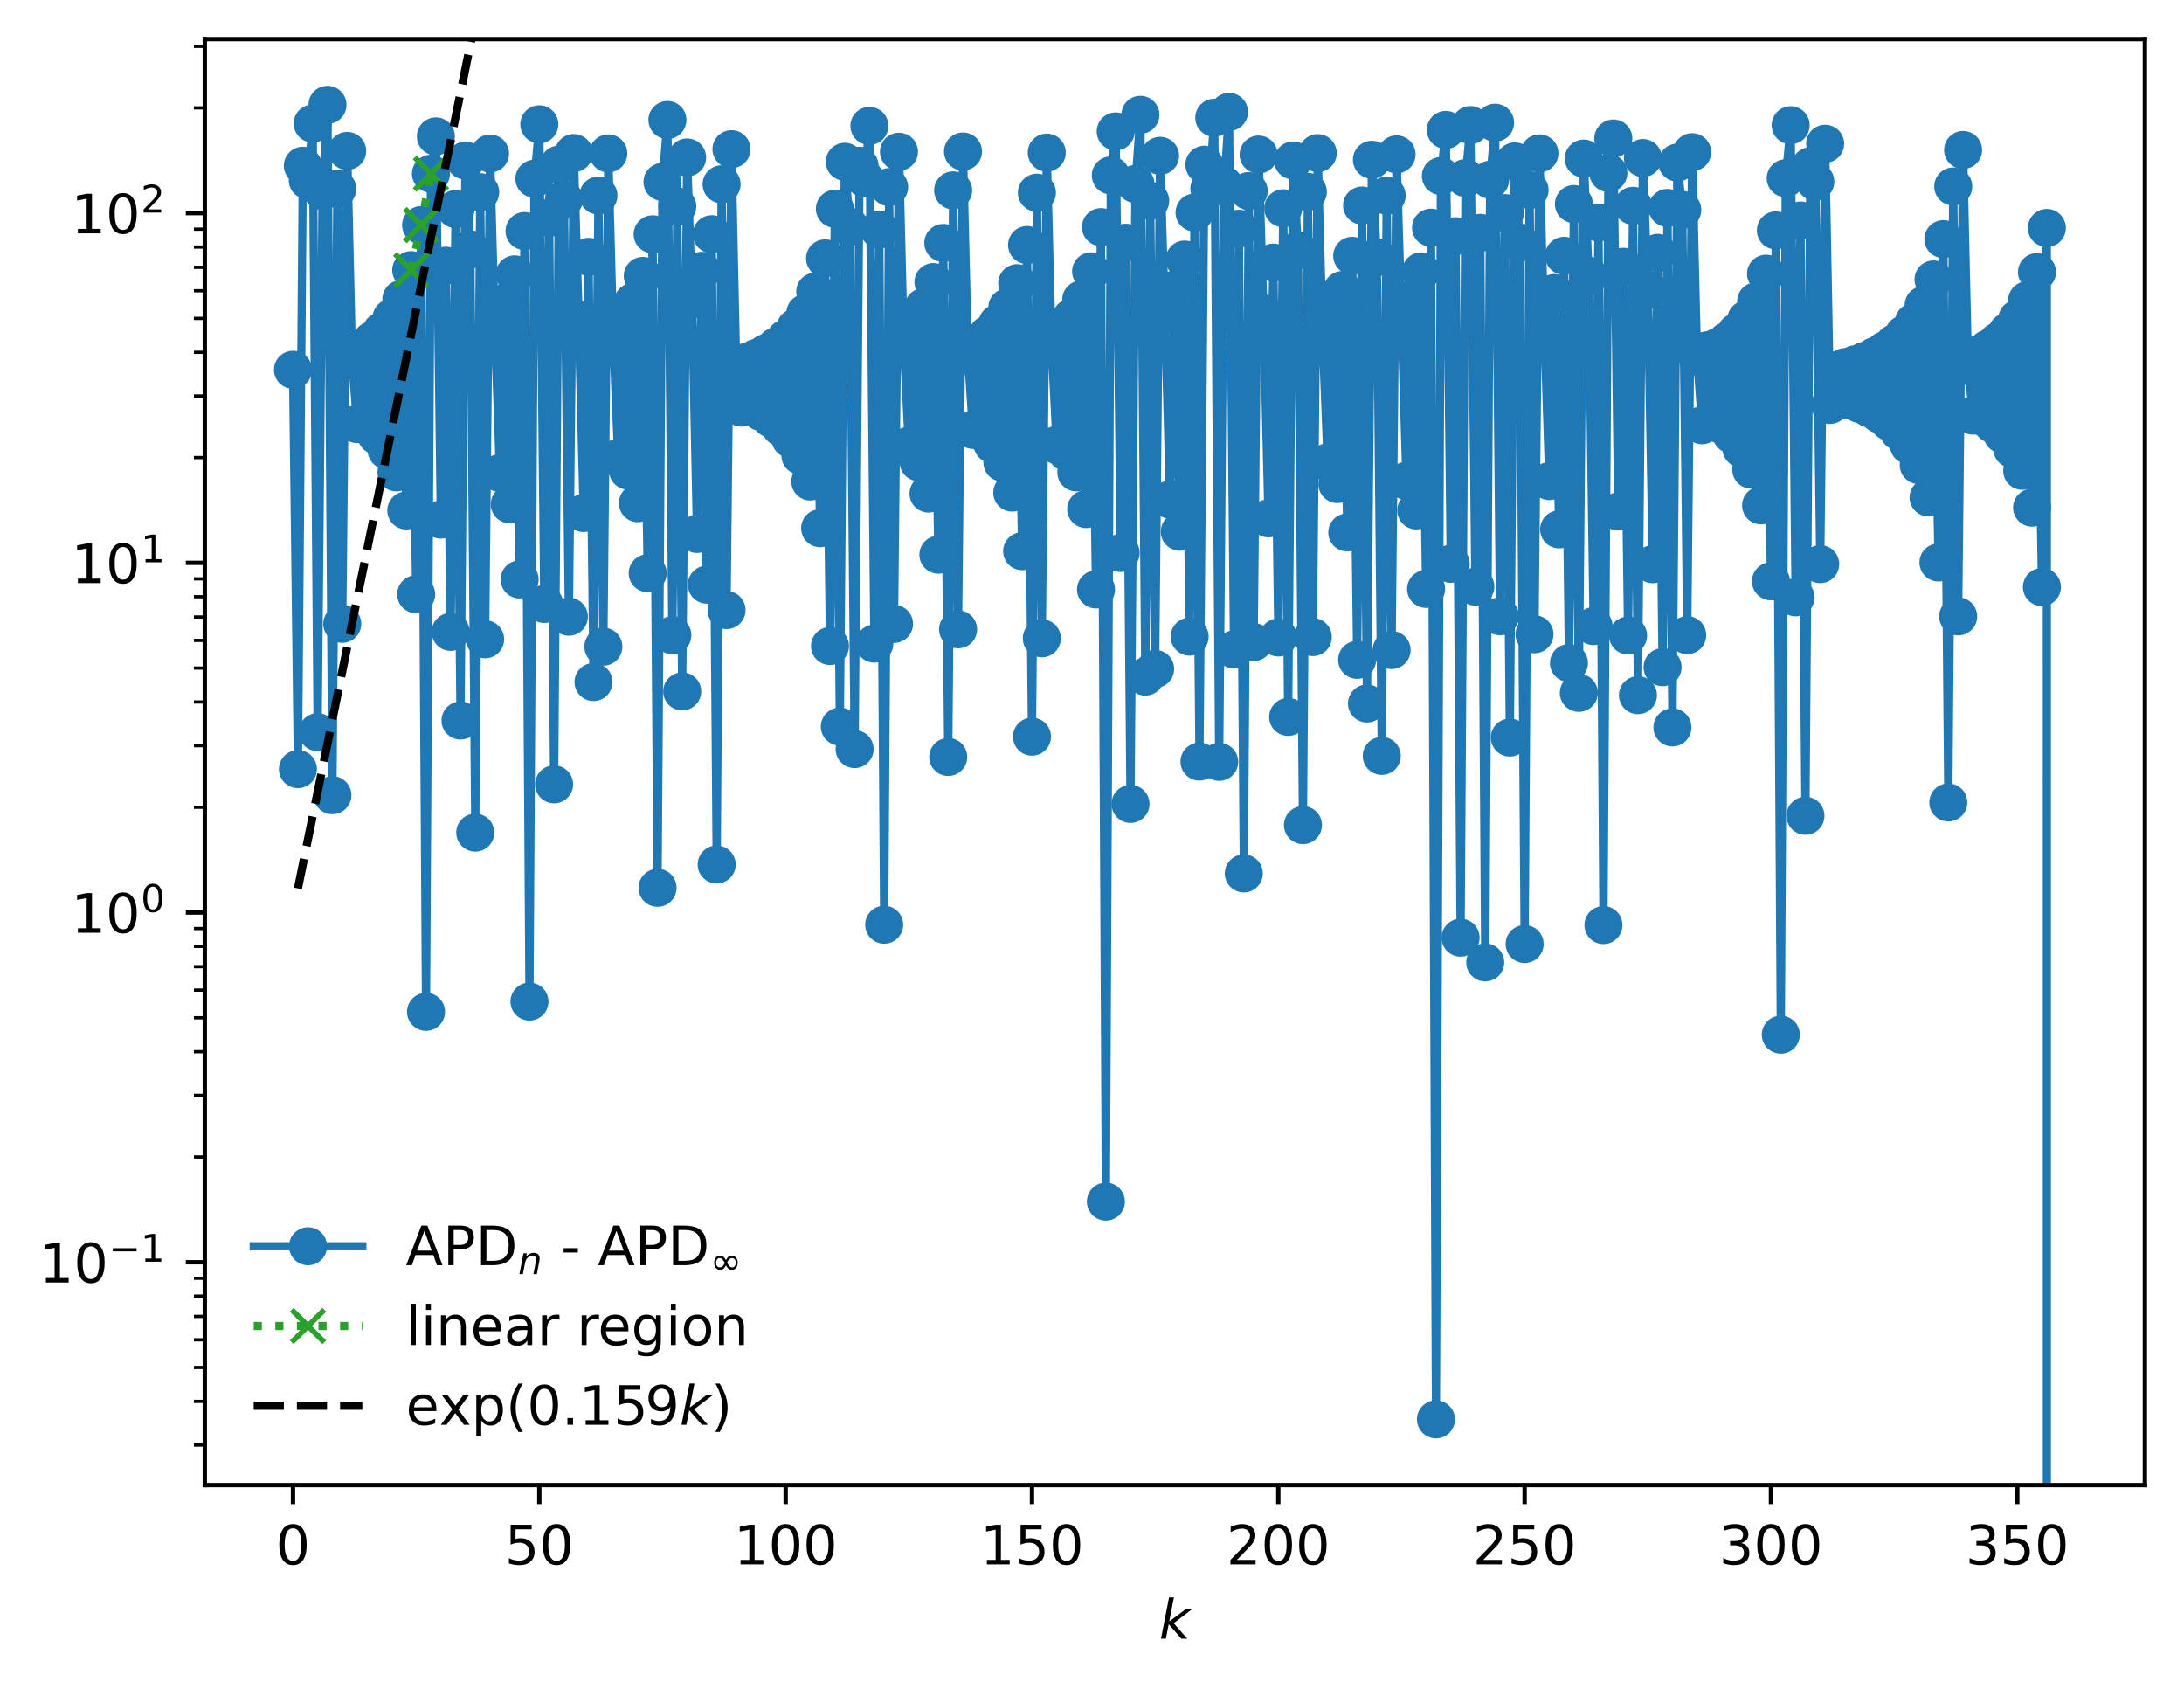<?xml version="1.0" encoding="utf-8" standalone="no"?>
<!DOCTYPE svg PUBLIC "-//W3C//DTD SVG 1.1//EN"
  "http://www.w3.org/Graphics/SVG/1.1/DTD/svg11.dtd">
<!-- Created with matplotlib (https://matplotlib.org/) -->
<svg height="310.868pt" version="1.1" viewBox="0 0 402.02 310.868" width="402.02pt" xmlns="http://www.w3.org/2000/svg" xmlns:xlink="http://www.w3.org/1999/xlink">
 <defs>
  <style type="text/css">
*{stroke-linecap:butt;stroke-linejoin:round;}
  </style>
 </defs>
 <g id="figure_1">
  <g id="patch_1">
   <path d="M 0 310.868 
L 402.02 310.868 
L 402.02 0 
L 0 0 
z
" style="fill:#ffffff;"/>
  </g>
  <g id="axes_1">
   <g id="patch_2">
    <path d="M 37.7 273.312 
L 394.82 273.312 
L 394.82 7.2 
L 37.7 7.2 
z
" style="fill:#ffffff;"/>
   </g>
   <g id="matplotlib.axis_1">
    <g id="xtick_1">
     <g id="line2d_1">
      <defs>
       <path d="M 0 0 
L 0 3.5 
" id="ma32f117c88" style="stroke:#000000;stroke-width:0.8;"/>
      </defs>
      <g>
       <use style="stroke:#000000;stroke-width:0.8;" x="53.933" xlink:href="#ma32f117c88" y="273.312"/>
      </g>
     </g>
     <g id="text_1">
      <!-- 0 -->
      <defs>
       <path d="M 31.781 66.406 
Q 24.172 66.406 20.328 58.906 
Q 16.5 51.422 16.5 36.375 
Q 16.5 21.391 20.328 13.891 
Q 24.172 6.391 31.781 6.391 
Q 39.453 6.391 43.281 13.891 
Q 47.125 21.391 47.125 36.375 
Q 47.125 51.422 43.281 58.906 
Q 39.453 66.406 31.781 66.406 
z
M 31.781 74.219 
Q 44.047 74.219 50.516 64.516 
Q 56.984 54.828 56.984 36.375 
Q 56.984 17.969 50.516 8.266 
Q 44.047 -1.422 31.781 -1.422 
Q 19.531 -1.422 13.062 8.266 
Q 6.594 17.969 6.594 36.375 
Q 6.594 54.828 13.062 64.516 
Q 19.531 74.219 31.781 74.219 
z
" id="DejaVuSans-48"/>
      </defs>
      <g transform="translate(50.751 287.91)scale(0.1 -0.1)">
       <use xlink:href="#DejaVuSans-48"/>
      </g>
     </g>
    </g>
    <g id="xtick_2">
     <g id="line2d_2">
      <g>
       <use style="stroke:#000000;stroke-width:0.8;" x="99.276" xlink:href="#ma32f117c88" y="273.312"/>
      </g>
     </g>
     <g id="text_2">
      <!-- 50 -->
      <defs>
       <path d="M 10.797 72.906 
L 49.516 72.906 
L 49.516 64.594 
L 19.828 64.594 
L 19.828 46.734 
Q 21.969 47.469 24.109 47.828 
Q 26.266 48.188 28.422 48.188 
Q 40.625 48.188 47.75 41.5 
Q 54.891 34.812 54.891 23.391 
Q 54.891 11.625 47.562 5.094 
Q 40.234 -1.422 26.906 -1.422 
Q 22.312 -1.422 17.547 -0.641 
Q 12.797 0.141 7.719 1.703 
L 7.719 11.625 
Q 12.109 9.234 16.797 8.062 
Q 21.484 6.891 26.703 6.891 
Q 35.156 6.891 40.078 11.328 
Q 45.016 15.766 45.016 23.391 
Q 45.016 31 40.078 35.438 
Q 35.156 39.891 26.703 39.891 
Q 22.75 39.891 18.812 39.016 
Q 14.891 38.141 10.797 36.281 
z
" id="DejaVuSans-53"/>
      </defs>
      <g transform="translate(92.913 287.91)scale(0.1 -0.1)">
       <use xlink:href="#DejaVuSans-53"/>
       <use x="63.623" xlink:href="#DejaVuSans-48"/>
      </g>
     </g>
    </g>
    <g id="xtick_3">
     <g id="line2d_3">
      <g>
       <use style="stroke:#000000;stroke-width:0.8;" x="144.618" xlink:href="#ma32f117c88" y="273.312"/>
      </g>
     </g>
     <g id="text_3">
      <!-- 100 -->
      <defs>
       <path d="M 12.406 8.297 
L 28.516 8.297 
L 28.516 63.922 
L 10.984 60.406 
L 10.984 69.391 
L 28.422 72.906 
L 38.281 72.906 
L 38.281 8.297 
L 54.391 8.297 
L 54.391 0 
L 12.406 0 
z
" id="DejaVuSans-49"/>
      </defs>
      <g transform="translate(135.075 287.91)scale(0.1 -0.1)">
       <use xlink:href="#DejaVuSans-49"/>
       <use x="63.623" xlink:href="#DejaVuSans-48"/>
       <use x="127.246" xlink:href="#DejaVuSans-48"/>
      </g>
     </g>
    </g>
    <g id="xtick_4">
     <g id="line2d_4">
      <g>
       <use style="stroke:#000000;stroke-width:0.8;" x="189.961" xlink:href="#ma32f117c88" y="273.312"/>
      </g>
     </g>
     <g id="text_4">
      <!-- 150 -->
      <g transform="translate(180.417 287.91)scale(0.1 -0.1)">
       <use xlink:href="#DejaVuSans-49"/>
       <use x="63.623" xlink:href="#DejaVuSans-53"/>
       <use x="127.246" xlink:href="#DejaVuSans-48"/>
      </g>
     </g>
    </g>
    <g id="xtick_5">
     <g id="line2d_5">
      <g>
       <use style="stroke:#000000;stroke-width:0.8;" x="235.304" xlink:href="#ma32f117c88" y="273.312"/>
      </g>
     </g>
     <g id="text_5">
      <!-- 200 -->
      <defs>
       <path d="M 19.188 8.297 
L 53.609 8.297 
L 53.609 0 
L 7.328 0 
L 7.328 8.297 
Q 12.938 14.109 22.625 23.891 
Q 32.328 33.688 34.812 36.531 
Q 39.547 41.844 41.422 45.531 
Q 43.312 49.219 43.312 52.781 
Q 43.312 58.594 39.234 62.25 
Q 35.156 65.922 28.609 65.922 
Q 23.969 65.922 18.812 64.312 
Q 13.672 62.703 7.812 59.422 
L 7.812 69.391 
Q 13.766 71.781 18.938 73 
Q 24.125 74.219 28.422 74.219 
Q 39.75 74.219 46.484 68.547 
Q 53.219 62.891 53.219 53.422 
Q 53.219 48.922 51.531 44.891 
Q 49.859 40.875 45.406 35.406 
Q 44.188 33.984 37.641 27.219 
Q 31.109 20.453 19.188 8.297 
z
" id="DejaVuSans-50"/>
      </defs>
      <g transform="translate(225.76 287.91)scale(0.1 -0.1)">
       <use xlink:href="#DejaVuSans-50"/>
       <use x="63.623" xlink:href="#DejaVuSans-48"/>
       <use x="127.246" xlink:href="#DejaVuSans-48"/>
      </g>
     </g>
    </g>
    <g id="xtick_6">
     <g id="line2d_6">
      <g>
       <use style="stroke:#000000;stroke-width:0.8;" x="280.647" xlink:href="#ma32f117c88" y="273.312"/>
      </g>
     </g>
     <g id="text_6">
      <!-- 250 -->
      <g transform="translate(271.103 287.91)scale(0.1 -0.1)">
       <use xlink:href="#DejaVuSans-50"/>
       <use x="63.623" xlink:href="#DejaVuSans-53"/>
       <use x="127.246" xlink:href="#DejaVuSans-48"/>
      </g>
     </g>
    </g>
    <g id="xtick_7">
     <g id="line2d_7">
      <g>
       <use style="stroke:#000000;stroke-width:0.8;" x="325.99" xlink:href="#ma32f117c88" y="273.312"/>
      </g>
     </g>
     <g id="text_7">
      <!-- 300 -->
      <defs>
       <path d="M 40.578 39.312 
Q 47.656 37.797 51.625 33 
Q 55.609 28.219 55.609 21.188 
Q 55.609 10.406 48.188 4.484 
Q 40.766 -1.422 27.094 -1.422 
Q 22.516 -1.422 17.656 -0.516 
Q 12.797 0.391 7.625 2.203 
L 7.625 11.719 
Q 11.719 9.328 16.594 8.109 
Q 21.484 6.891 26.812 6.891 
Q 36.078 6.891 40.938 10.547 
Q 45.797 14.203 45.797 21.188 
Q 45.797 27.641 41.281 31.266 
Q 36.766 34.906 28.719 34.906 
L 20.219 34.906 
L 20.219 43.016 
L 29.109 43.016 
Q 36.375 43.016 40.234 45.922 
Q 44.094 48.828 44.094 54.297 
Q 44.094 59.906 40.109 62.906 
Q 36.141 65.922 28.719 65.922 
Q 24.656 65.922 20.016 65.031 
Q 15.375 64.156 9.812 62.312 
L 9.812 71.094 
Q 15.438 72.656 20.344 73.438 
Q 25.25 74.219 29.594 74.219 
Q 40.828 74.219 47.359 69.109 
Q 53.906 64.016 53.906 55.328 
Q 53.906 49.266 50.438 45.094 
Q 46.969 40.922 40.578 39.312 
z
" id="DejaVuSans-51"/>
      </defs>
      <g transform="translate(316.446 287.91)scale(0.1 -0.1)">
       <use xlink:href="#DejaVuSans-51"/>
       <use x="63.623" xlink:href="#DejaVuSans-48"/>
       <use x="127.246" xlink:href="#DejaVuSans-48"/>
      </g>
     </g>
    </g>
    <g id="xtick_8">
     <g id="line2d_8">
      <g>
       <use style="stroke:#000000;stroke-width:0.8;" x="371.332" xlink:href="#ma32f117c88" y="273.312"/>
      </g>
     </g>
     <g id="text_8">
      <!-- 350 -->
      <g transform="translate(361.789 287.91)scale(0.1 -0.1)">
       <use xlink:href="#DejaVuSans-51"/>
       <use x="63.623" xlink:href="#DejaVuSans-53"/>
       <use x="127.246" xlink:href="#DejaVuSans-48"/>
      </g>
     </g>
    </g>
    <g id="text_9">
     <!-- $ k $ -->
     <defs>
      <path d="M 18.312 75.984 
L 27.297 75.984 
L 18.703 31.688 
L 49.516 54.688 
L 61.188 54.688 
L 26.812 28.516 
L 51.906 0 
L 41.016 0 
L 17.672 26.703 
L 12.5 0 
L 3.516 0 
z
" id="DejaVuSans-Oblique-107"/>
     </defs>
     <g transform="translate(213.36 301.589)scale(0.1 -0.1)">
      <use transform="translate(0 0.016)" xlink:href="#DejaVuSans-Oblique-107"/>
     </g>
    </g>
   </g>
   <g id="matplotlib.axis_2">
    <g id="ytick_1">
     <g id="line2d_9">
      <defs>
       <path d="M 0 0 
L -3.5 0 
" id="m56cdce9ec4" style="stroke:#000000;stroke-width:0.8;"/>
      </defs>
      <g>
       <use style="stroke:#000000;stroke-width:0.8;" x="37.7" xlink:href="#m56cdce9ec4" y="232.295"/>
      </g>
     </g>
     <g id="text_10">
      <!-- $\mathdefault{10^{-1}}$ -->
      <defs>
       <path d="M 10.594 35.5 
L 73.188 35.5 
L 73.188 27.203 
L 10.594 27.203 
z
" id="DejaVuSans-8722"/>
      </defs>
      <g transform="translate(7.2 236.095)scale(0.1 -0.1)">
       <use transform="translate(0 0.684)" xlink:href="#DejaVuSans-49"/>
       <use transform="translate(63.623 0.684)" xlink:href="#DejaVuSans-48"/>
       <use transform="translate(128.203 38.966)scale(0.7)" xlink:href="#DejaVuSans-8722"/>
       <use transform="translate(186.855 38.966)scale(0.7)" xlink:href="#DejaVuSans-49"/>
      </g>
     </g>
    </g>
    <g id="ytick_2">
     <g id="line2d_10">
      <g>
       <use style="stroke:#000000;stroke-width:0.8;" x="37.7" xlink:href="#m56cdce9ec4" y="167.94"/>
      </g>
     </g>
     <g id="text_11">
      <!-- $\mathdefault{10^{0}}$ -->
      <g transform="translate(13.1 171.739)scale(0.1 -0.1)">
       <use transform="translate(0 0.766)" xlink:href="#DejaVuSans-49"/>
       <use transform="translate(63.623 0.766)" xlink:href="#DejaVuSans-48"/>
       <use transform="translate(128.203 39.047)scale(0.7)" xlink:href="#DejaVuSans-48"/>
      </g>
     </g>
    </g>
    <g id="ytick_3">
     <g id="line2d_11">
      <g>
       <use style="stroke:#000000;stroke-width:0.8;" x="37.7" xlink:href="#m56cdce9ec4" y="103.584"/>
      </g>
     </g>
     <g id="text_12">
      <!-- $\mathdefault{10^{1}}$ -->
      <g transform="translate(13.1 107.383)scale(0.1 -0.1)">
       <use transform="translate(0 0.684)" xlink:href="#DejaVuSans-49"/>
       <use transform="translate(63.623 0.684)" xlink:href="#DejaVuSans-48"/>
       <use transform="translate(128.203 38.966)scale(0.7)" xlink:href="#DejaVuSans-49"/>
      </g>
     </g>
    </g>
    <g id="ytick_4">
     <g id="line2d_12">
      <g>
       <use style="stroke:#000000;stroke-width:0.8;" x="37.7" xlink:href="#m56cdce9ec4" y="39.228"/>
      </g>
     </g>
     <g id="text_13">
      <!-- $\mathdefault{10^{2}}$ -->
      <g transform="translate(13.1 43.027)scale(0.1 -0.1)">
       <use transform="translate(0 0.766)" xlink:href="#DejaVuSans-49"/>
       <use transform="translate(63.623 0.766)" xlink:href="#DejaVuSans-48"/>
       <use transform="translate(128.203 39.047)scale(0.7)" xlink:href="#DejaVuSans-50"/>
      </g>
     </g>
    </g>
    <g id="ytick_5">
     <g id="line2d_13">
      <defs>
       <path d="M 0 0 
L -2 0 
" id="m2ec684a715" style="stroke:#000000;stroke-width:0.6;"/>
      </defs>
      <g>
       <use style="stroke:#000000;stroke-width:0.6;" x="37.7" xlink:href="#m2ec684a715" y="265.946"/>
      </g>
     </g>
    </g>
    <g id="ytick_6">
     <g id="line2d_14">
      <g>
       <use style="stroke:#000000;stroke-width:0.6;" x="37.7" xlink:href="#m2ec684a715" y="257.905"/>
      </g>
     </g>
    </g>
    <g id="ytick_7">
     <g id="line2d_15">
      <g>
       <use style="stroke:#000000;stroke-width:0.6;" x="37.7" xlink:href="#m2ec684a715" y="251.668"/>
      </g>
     </g>
    </g>
    <g id="ytick_8">
     <g id="line2d_16">
      <g>
       <use style="stroke:#000000;stroke-width:0.6;" x="37.7" xlink:href="#m2ec684a715" y="246.573"/>
      </g>
     </g>
    </g>
    <g id="ytick_9">
     <g id="line2d_17">
      <g>
       <use style="stroke:#000000;stroke-width:0.6;" x="37.7" xlink:href="#m2ec684a715" y="242.264"/>
      </g>
     </g>
    </g>
    <g id="ytick_10">
     <g id="line2d_18">
      <g>
       <use style="stroke:#000000;stroke-width:0.6;" x="37.7" xlink:href="#m2ec684a715" y="238.532"/>
      </g>
     </g>
    </g>
    <g id="ytick_11">
     <g id="line2d_19">
      <g>
       <use style="stroke:#000000;stroke-width:0.6;" x="37.7" xlink:href="#m2ec684a715" y="235.24"/>
      </g>
     </g>
    </g>
    <g id="ytick_12">
     <g id="line2d_20">
      <g>
       <use style="stroke:#000000;stroke-width:0.6;" x="37.7" xlink:href="#m2ec684a715" y="212.922"/>
      </g>
     </g>
    </g>
    <g id="ytick_13">
     <g id="line2d_21">
      <g>
       <use style="stroke:#000000;stroke-width:0.6;" x="37.7" xlink:href="#m2ec684a715" y="201.59"/>
      </g>
     </g>
    </g>
    <g id="ytick_14">
     <g id="line2d_22">
      <g>
       <use style="stroke:#000000;stroke-width:0.6;" x="37.7" xlink:href="#m2ec684a715" y="193.549"/>
      </g>
     </g>
    </g>
    <g id="ytick_15">
     <g id="line2d_23">
      <g>
       <use style="stroke:#000000;stroke-width:0.6;" x="37.7" xlink:href="#m2ec684a715" y="187.313"/>
      </g>
     </g>
    </g>
    <g id="ytick_16">
     <g id="line2d_24">
      <g>
       <use style="stroke:#000000;stroke-width:0.6;" x="37.7" xlink:href="#m2ec684a715" y="182.217"/>
      </g>
     </g>
    </g>
    <g id="ytick_17">
     <g id="line2d_25">
      <g>
       <use style="stroke:#000000;stroke-width:0.6;" x="37.7" xlink:href="#m2ec684a715" y="177.908"/>
      </g>
     </g>
    </g>
    <g id="ytick_18">
     <g id="line2d_26">
      <g>
       <use style="stroke:#000000;stroke-width:0.6;" x="37.7" xlink:href="#m2ec684a715" y="174.176"/>
      </g>
     </g>
    </g>
    <g id="ytick_19">
     <g id="line2d_27">
      <g>
       <use style="stroke:#000000;stroke-width:0.6;" x="37.7" xlink:href="#m2ec684a715" y="170.884"/>
      </g>
     </g>
    </g>
    <g id="ytick_20">
     <g id="line2d_28">
      <g>
       <use style="stroke:#000000;stroke-width:0.6;" x="37.7" xlink:href="#m2ec684a715" y="148.567"/>
      </g>
     </g>
    </g>
    <g id="ytick_21">
     <g id="line2d_29">
      <g>
       <use style="stroke:#000000;stroke-width:0.6;" x="37.7" xlink:href="#m2ec684a715" y="137.234"/>
      </g>
     </g>
    </g>
    <g id="ytick_22">
     <g id="line2d_30">
      <g>
       <use style="stroke:#000000;stroke-width:0.6;" x="37.7" xlink:href="#m2ec684a715" y="129.194"/>
      </g>
     </g>
    </g>
    <g id="ytick_23">
     <g id="line2d_31">
      <g>
       <use style="stroke:#000000;stroke-width:0.6;" x="37.7" xlink:href="#m2ec684a715" y="122.957"/>
      </g>
     </g>
    </g>
    <g id="ytick_24">
     <g id="line2d_32">
      <g>
       <use style="stroke:#000000;stroke-width:0.6;" x="37.7" xlink:href="#m2ec684a715" y="117.861"/>
      </g>
     </g>
    </g>
    <g id="ytick_25">
     <g id="line2d_33">
      <g>
       <use style="stroke:#000000;stroke-width:0.6;" x="37.7" xlink:href="#m2ec684a715" y="113.553"/>
      </g>
     </g>
    </g>
    <g id="ytick_26">
     <g id="line2d_34">
      <g>
       <use style="stroke:#000000;stroke-width:0.6;" x="37.7" xlink:href="#m2ec684a715" y="109.82"/>
      </g>
     </g>
    </g>
    <g id="ytick_27">
     <g id="line2d_35">
      <g>
       <use style="stroke:#000000;stroke-width:0.6;" x="37.7" xlink:href="#m2ec684a715" y="106.529"/>
      </g>
     </g>
    </g>
    <g id="ytick_28">
     <g id="line2d_36">
      <g>
       <use style="stroke:#000000;stroke-width:0.6;" x="37.7" xlink:href="#m2ec684a715" y="84.211"/>
      </g>
     </g>
    </g>
    <g id="ytick_29">
     <g id="line2d_37">
      <g>
       <use style="stroke:#000000;stroke-width:0.6;" x="37.7" xlink:href="#m2ec684a715" y="72.878"/>
      </g>
     </g>
    </g>
    <g id="ytick_30">
     <g id="line2d_38">
      <g>
       <use style="stroke:#000000;stroke-width:0.6;" x="37.7" xlink:href="#m2ec684a715" y="64.838"/>
      </g>
     </g>
    </g>
    <g id="ytick_31">
     <g id="line2d_39">
      <g>
       <use style="stroke:#000000;stroke-width:0.6;" x="37.7" xlink:href="#m2ec684a715" y="58.601"/>
      </g>
     </g>
    </g>
    <g id="ytick_32">
     <g id="line2d_40">
      <g>
       <use style="stroke:#000000;stroke-width:0.6;" x="37.7" xlink:href="#m2ec684a715" y="53.505"/>
      </g>
     </g>
    </g>
    <g id="ytick_33">
     <g id="line2d_41">
      <g>
       <use style="stroke:#000000;stroke-width:0.6;" x="37.7" xlink:href="#m2ec684a715" y="49.197"/>
      </g>
     </g>
    </g>
    <g id="ytick_34">
     <g id="line2d_42">
      <g>
       <use style="stroke:#000000;stroke-width:0.6;" x="37.7" xlink:href="#m2ec684a715" y="45.465"/>
      </g>
     </g>
    </g>
    <g id="ytick_35">
     <g id="line2d_43">
      <g>
       <use style="stroke:#000000;stroke-width:0.6;" x="37.7" xlink:href="#m2ec684a715" y="42.173"/>
      </g>
     </g>
    </g>
    <g id="ytick_36">
     <g id="line2d_44">
      <g>
       <use style="stroke:#000000;stroke-width:0.6;" x="37.7" xlink:href="#m2ec684a715" y="19.855"/>
      </g>
     </g>
    </g>
    <g id="ytick_37">
     <g id="line2d_45">
      <g>
       <use style="stroke:#000000;stroke-width:0.6;" x="37.7" xlink:href="#m2ec684a715" y="8.523"/>
      </g>
     </g>
    </g>
   </g>
   <g id="line2d_46">
    <path clip-path="url(#pc0c299ef7d)" d="M 53.933 68.051 
L 54.84 141.555 
L 55.746 30.497 
L 56.653 33.168 
L 57.56 22.732 
L 58.467 134.745 
L 59.374 35.158 
L 60.281 19.296 
L 61.188 146.346 
L 62.094 34.761 
L 63.001 114.808 
L 63.908 27.772 
L 64.815 66.228 
L 65.722 78.042 
L 66.629 63.943 
L 67.536 78.401 
L 68.442 62.658 
L 69.349 80.168 
L 70.256 60.918 
L 71.163 82.845 
L 72.07 58.505 
L 72.977 86.937 
L 73.884 55.037 
L 74.79 93.949 
L 75.697 49.712 
L 76.604 109.368 
L 77.511 41.429 
L 78.418 186.215 
L 79.325 31.963 
L 80.232 25.098 
L 81.138 95.626 
L 82.045 48.899 
L 82.952 116.292 
L 83.859 38.475 
L 84.766 132.605 
L 85.673 29.558 
L 86.58 45.892 
L 87.486 153.234 
L 88.393 35.37 
L 89.3 117.651 
L 90.207 28.254 
L 91.114 61.099 
L 92.021 87.06 
L 92.928 55.718 
L 93.834 92.81 
L 94.741 50.493 
L 95.648 106.64 
L 96.555 42.521 
L 97.462 184.327 
L 98.369 32.887 
L 99.276 22.875 
L 100.182 111.156 
L 101.089 40.106 
L 101.996 144.354 
L 102.903 30.289 
L 103.81 36.676 
L 104.717 113.5 
L 105.624 28.166 
L 106.53 58.829 
L 107.437 94.42 
L 108.344 47.264 
L 109.251 125.525 
L 110.158 35.985 
L 111.065 119.013 
L 111.972 28.232 
L 112.878 62.248 
L 113.785 84.27 
L 114.692 58.668 
L 115.599 86.601 
L 116.506 55.584 
L 117.413 92.604 
L 118.32 50.779 
L 119.226 105.493 
L 120.133 43.117 
L 121.04 163.391 
L 121.947 33.478 
L 122.854 22.08 
L 123.761 116.904 
L 124.668 37.988 
L 125.574 127.25 
L 126.481 28.972 
L 127.388 55.098 
L 128.295 98.267 
L 129.202 49.833 
L 130.109 107.599 
L 131.016 43.102 
L 131.922 159.102 
L 132.829 33.916 
L 133.736 112.277 
L 134.643 27.453 
L 135.55 68.48 
L 136.457 75.024 
L 137.364 66.619 
L 138.27 74.965 
L 139.177 65.883 
L 140.084 75.817 
L 140.991 64.969 
L 141.898 77.019 
L 142.805 63.793 
L 143.711 78.618 
L 144.618 62.284 
L 145.525 80.781 
L 146.432 60.308 
L 147.339 83.855 
L 148.246 57.608 
L 149.153 88.613 
L 150.059 53.679 
L 150.966 97.208 
L 151.873 47.551 
L 152.78 118.894 
L 153.687 38.425 
L 154.594 133.72 
L 155.501 29.773 
L 156.407 41.725 
L 157.314 137.86 
L 158.221 30.503 
L 159.128 32.789 
L 160.035 23.171 
L 160.942 118.457 
L 161.849 42.243 
L 162.755 170.186 
L 163.662 34.431 
L 164.569 114.822 
L 165.476 27.919 
L 166.383 64.064 
L 167.29 82.022 
L 168.197 59.795 
L 169.103 85.052 
L 170.01 56.522 
L 170.917 90.836 
L 171.824 51.911 
L 172.731 102.083 
L 173.638 44.711 
L 174.545 139.314 
L 175.451 35.037 
L 176.358 115.821 
L 177.265 27.877 
L 178.172 65.455 
L 179.079 79.105 
L 179.986 63.063 
L 180.893 79.601 
L 181.799 61.589 
L 182.706 81.745 
L 183.613 59.522 
L 184.52 85.127 
L 185.427 56.559 
L 186.334 90.661 
L 187.241 52.111 
L 188.147 101.442 
L 189.054 45.087 
L 189.961 135.575 
L 190.868 35.465 
L 191.775 117.474 
L 192.682 28.084 
L 193.589 63.664 
L 194.495 81.879 
L 195.402 60.687 
L 196.309 83.178 
L 197.216 58.451 
L 198.123 86.938 
L 199.03 55.128 
L 199.937 93.688 
L 200.843 49.94 
L 201.75 108.482 
L 202.657 41.8 
L 203.564 221.127 
L 204.471 32.282 
L 205.378 24.186 
L 206.285 101.765 
L 207.191 44.674 
L 208.098 147.958 
L 209.005 33.857 
L 209.912 21.13 
L 210.819 124.523 
L 211.726 36.957 
L 212.633 123.109 
L 213.539 28.669 
L 214.446 58.074 
L 215.353 91.932 
L 216.26 53.261 
L 217.167 97.848 
L 218.074 47.761 
L 218.981 117.167 
L 219.887 39.112 
L 220.794 140.165 
L 221.701 30.312 
L 222.608 34.754 
L 223.515 21.663 
L 224.422 140.215 
L 225.329 34.066 
L 226.235 20.599 
L 227.142 119.53 
L 228.049 42.094 
L 228.956 160.748 
L 229.863 35.162 
L 230.77 118.169 
L 231.677 28.441 
L 232.583 57.689 
L 233.49 95.394 
L 234.397 48.325 
L 235.304 117.325 
L 236.211 38.326 
L 237.118 131.942 
L 238.025 29.53 
L 238.931 46.072 
L 239.838 151.853 
L 240.745 35.314 
L 241.652 117.246 
L 242.559 28.177 
L 243.466 62.084 
L 244.373 85.096 
L 245.279 57.484 
L 246.186 89.08 
L 247.093 53.375 
L 248 97.989 
L 248.907 47.078 
L 249.814 121.438 
L 250.721 37.824 
L 251.627 129.473 
L 252.534 29.395 
L 253.441 47.338 
L 254.348 139.117 
L 255.255 36.003 
L 256.162 119.63 
L 257.069 28.409 
L 258.882 88.494 
L 259.789 55.077 
L 260.696 93.939 
L 261.603 49.939 
L 262.51 108.387 
L 263.417 41.9 
L 264.323 261.216 
L 265.23 32.394 
L 266.137 23.908 
L 267.044 103.762 
L 267.951 43.471 
L 268.858 172.571 
L 269.765 32.762 
L 270.671 23.019 
L 271.578 107.966 
L 272.485 42.855 
L 273.392 177.117 
L 274.299 33.075 
L 275.206 22.581 
L 276.113 113.421 
L 277.019 39.212 
L 277.926 135.742 
L 278.833 29.702 
L 279.74 44.649 
L 280.647 173.74 
L 281.554 34.977 
L 282.461 116.726 
L 283.367 28.225 
L 284.274 60.627 
L 285.181 88.534 
L 286.088 53.926 
L 286.995 97.428 
L 287.902 47.077 
L 288.809 122.021 
L 289.715 37.549 
L 290.622 127.512 
L 291.529 29.182 
L 292.436 50.749 
L 293.343 115.228 
L 294.25 40.958 
L 295.156 170.25 
L 296.063 31.829 
L 296.97 25.483 
L 297.877 94.134 
L 298.784 49.09 
L 299.691 116.968 
L 300.598 37.879 
L 301.504 127.942 
L 302.411 29.081 
L 303.318 53.293 
L 304.225 103.84 
L 305.132 46.533 
L 306.039 122.789 
L 306.946 38.266 
L 307.852 133.87 
L 308.759 29.921 
L 309.666 38.631 
L 310.573 116.894 
L 311.48 28.005 
L 312.387 65.61 
L 313.294 78.259 
L 314.2 64.48 
L 315.107 77.319 
L 316.014 63.932 
L 316.921 78.229 
L 317.828 62.797 
L 318.735 79.95 
L 319.642 61.12 
L 320.548 82.523 
L 321.455 58.789 
L 322.362 86.428 
L 323.269 55.455 
L 324.176 93.014 
L 325.083 50.371 
L 325.99 106.979 
L 326.896 42.404 
L 327.803 190.421 
L 328.71 32.798 
L 329.617 23.042 
L 330.524 109.934 
L 331.431 40.579 
L 332.338 150.141 
L 333.244 30.598 
L 334.151 33.43 
L 335.058 103.826 
L 335.965 26.449 
L 336.872 74.524 
L 337.779 68.162 
L 338.686 73.412 
L 339.592 67.565 
L 340.499 73.725 
L 341.406 67.067 
L 342.313 74.348 
L 343.22 66.405 
L 344.127 75.182 
L 345.034 65.567 
L 345.94 76.251 
L 346.847 64.521 
L 347.754 77.63 
L 348.661 63.205 
L 349.568 79.447 
L 350.475 61.516 
L 351.382 81.941 
L 352.288 59.274 
L 353.195 85.592 
L 354.102 56.137 
L 355.009 91.556 
L 355.916 51.425 
L 356.823 103.516 
L 357.73 44.004 
L 358.636 147.682 
L 359.543 34.316 
L 360.45 113.444 
L 361.357 27.599 
L 362.264 67.404 
L 363.171 76.491 
L 364.078 65.238 
L 364.984 76.725 
L 365.891 64.182 
L 366.798 78.052 
L 367.705 62.842 
L 368.612 79.951 
L 369.519 61.069 
L 370.426 82.628 
L 371.332 58.676 
L 372.239 86.64 
L 373.146 55.271 
L 374.053 93.428 
L 374.96 50.073 
L 375.867 108.043 
L 376.774 41.955 
L 376.777 311.868 
L 376.777 311.868 
" style="fill:none;stroke:#1f77b4;stroke-linecap:square;stroke-width:1.5;"/>
    <defs>
     <path d="M 0 3 
C 0.796 3 1.559 2.684 2.121 2.121 
C 2.684 1.559 3 0.796 3 0 
C 3 -0.796 2.684 -1.559 2.121 -2.121 
C 1.559 -2.684 0.796 -3 0 -3 
C -0.796 -3 -1.559 -2.684 -2.121 -2.121 
C -2.684 -1.559 -3 -0.796 -3 0 
C -3 0.796 -2.684 1.559 -2.121 2.121 
C -1.559 2.684 -0.796 3 0 3 
z
" id="me5a21e2d91" style="stroke:#1f77b4;"/>
    </defs>
    <g clip-path="url(#pc0c299ef7d)">
     <use style="fill:#1f77b4;stroke:#1f77b4;" x="53.933" xlink:href="#me5a21e2d91" y="68.051"/>
     <use style="fill:#1f77b4;stroke:#1f77b4;" x="54.84" xlink:href="#me5a21e2d91" y="141.555"/>
     <use style="fill:#1f77b4;stroke:#1f77b4;" x="55.746" xlink:href="#me5a21e2d91" y="30.497"/>
     <use style="fill:#1f77b4;stroke:#1f77b4;" x="56.653" xlink:href="#me5a21e2d91" y="33.168"/>
     <use style="fill:#1f77b4;stroke:#1f77b4;" x="57.56" xlink:href="#me5a21e2d91" y="22.732"/>
     <use style="fill:#1f77b4;stroke:#1f77b4;" x="58.467" xlink:href="#me5a21e2d91" y="134.745"/>
     <use style="fill:#1f77b4;stroke:#1f77b4;" x="59.374" xlink:href="#me5a21e2d91" y="35.158"/>
     <use style="fill:#1f77b4;stroke:#1f77b4;" x="60.281" xlink:href="#me5a21e2d91" y="19.296"/>
     <use style="fill:#1f77b4;stroke:#1f77b4;" x="61.188" xlink:href="#me5a21e2d91" y="146.346"/>
     <use style="fill:#1f77b4;stroke:#1f77b4;" x="62.094" xlink:href="#me5a21e2d91" y="34.761"/>
     <use style="fill:#1f77b4;stroke:#1f77b4;" x="63.001" xlink:href="#me5a21e2d91" y="114.808"/>
     <use style="fill:#1f77b4;stroke:#1f77b4;" x="63.908" xlink:href="#me5a21e2d91" y="27.772"/>
     <use style="fill:#1f77b4;stroke:#1f77b4;" x="64.815" xlink:href="#me5a21e2d91" y="66.228"/>
     <use style="fill:#1f77b4;stroke:#1f77b4;" x="65.722" xlink:href="#me5a21e2d91" y="78.042"/>
     <use style="fill:#1f77b4;stroke:#1f77b4;" x="66.629" xlink:href="#me5a21e2d91" y="63.943"/>
     <use style="fill:#1f77b4;stroke:#1f77b4;" x="67.536" xlink:href="#me5a21e2d91" y="78.401"/>
     <use style="fill:#1f77b4;stroke:#1f77b4;" x="68.442" xlink:href="#me5a21e2d91" y="62.658"/>
     <use style="fill:#1f77b4;stroke:#1f77b4;" x="69.349" xlink:href="#me5a21e2d91" y="80.168"/>
     <use style="fill:#1f77b4;stroke:#1f77b4;" x="70.256" xlink:href="#me5a21e2d91" y="60.918"/>
     <use style="fill:#1f77b4;stroke:#1f77b4;" x="71.163" xlink:href="#me5a21e2d91" y="82.845"/>
     <use style="fill:#1f77b4;stroke:#1f77b4;" x="72.07" xlink:href="#me5a21e2d91" y="58.505"/>
     <use style="fill:#1f77b4;stroke:#1f77b4;" x="72.977" xlink:href="#me5a21e2d91" y="86.937"/>
     <use style="fill:#1f77b4;stroke:#1f77b4;" x="73.884" xlink:href="#me5a21e2d91" y="55.037"/>
     <use style="fill:#1f77b4;stroke:#1f77b4;" x="74.79" xlink:href="#me5a21e2d91" y="93.949"/>
     <use style="fill:#1f77b4;stroke:#1f77b4;" x="75.697" xlink:href="#me5a21e2d91" y="49.712"/>
     <use style="fill:#1f77b4;stroke:#1f77b4;" x="76.604" xlink:href="#me5a21e2d91" y="109.368"/>
     <use style="fill:#1f77b4;stroke:#1f77b4;" x="77.511" xlink:href="#me5a21e2d91" y="41.429"/>
     <use style="fill:#1f77b4;stroke:#1f77b4;" x="78.418" xlink:href="#me5a21e2d91" y="186.215"/>
     <use style="fill:#1f77b4;stroke:#1f77b4;" x="79.325" xlink:href="#me5a21e2d91" y="31.963"/>
     <use style="fill:#1f77b4;stroke:#1f77b4;" x="80.232" xlink:href="#me5a21e2d91" y="25.098"/>
     <use style="fill:#1f77b4;stroke:#1f77b4;" x="81.138" xlink:href="#me5a21e2d91" y="95.626"/>
     <use style="fill:#1f77b4;stroke:#1f77b4;" x="82.045" xlink:href="#me5a21e2d91" y="48.899"/>
     <use style="fill:#1f77b4;stroke:#1f77b4;" x="82.952" xlink:href="#me5a21e2d91" y="116.292"/>
     <use style="fill:#1f77b4;stroke:#1f77b4;" x="83.859" xlink:href="#me5a21e2d91" y="38.475"/>
     <use style="fill:#1f77b4;stroke:#1f77b4;" x="84.766" xlink:href="#me5a21e2d91" y="132.605"/>
     <use style="fill:#1f77b4;stroke:#1f77b4;" x="85.673" xlink:href="#me5a21e2d91" y="29.558"/>
     <use style="fill:#1f77b4;stroke:#1f77b4;" x="86.58" xlink:href="#me5a21e2d91" y="45.892"/>
     <use style="fill:#1f77b4;stroke:#1f77b4;" x="87.486" xlink:href="#me5a21e2d91" y="153.234"/>
     <use style="fill:#1f77b4;stroke:#1f77b4;" x="88.393" xlink:href="#me5a21e2d91" y="35.37"/>
     <use style="fill:#1f77b4;stroke:#1f77b4;" x="89.3" xlink:href="#me5a21e2d91" y="117.651"/>
     <use style="fill:#1f77b4;stroke:#1f77b4;" x="90.207" xlink:href="#me5a21e2d91" y="28.254"/>
     <use style="fill:#1f77b4;stroke:#1f77b4;" x="91.114" xlink:href="#me5a21e2d91" y="61.099"/>
     <use style="fill:#1f77b4;stroke:#1f77b4;" x="92.021" xlink:href="#me5a21e2d91" y="87.06"/>
     <use style="fill:#1f77b4;stroke:#1f77b4;" x="92.928" xlink:href="#me5a21e2d91" y="55.718"/>
     <use style="fill:#1f77b4;stroke:#1f77b4;" x="93.834" xlink:href="#me5a21e2d91" y="92.81"/>
     <use style="fill:#1f77b4;stroke:#1f77b4;" x="94.741" xlink:href="#me5a21e2d91" y="50.493"/>
     <use style="fill:#1f77b4;stroke:#1f77b4;" x="95.648" xlink:href="#me5a21e2d91" y="106.64"/>
     <use style="fill:#1f77b4;stroke:#1f77b4;" x="96.555" xlink:href="#me5a21e2d91" y="42.521"/>
     <use style="fill:#1f77b4;stroke:#1f77b4;" x="97.462" xlink:href="#me5a21e2d91" y="184.327"/>
     <use style="fill:#1f77b4;stroke:#1f77b4;" x="98.369" xlink:href="#me5a21e2d91" y="32.887"/>
     <use style="fill:#1f77b4;stroke:#1f77b4;" x="99.276" xlink:href="#me5a21e2d91" y="22.875"/>
     <use style="fill:#1f77b4;stroke:#1f77b4;" x="100.182" xlink:href="#me5a21e2d91" y="111.156"/>
     <use style="fill:#1f77b4;stroke:#1f77b4;" x="101.089" xlink:href="#me5a21e2d91" y="40.106"/>
     <use style="fill:#1f77b4;stroke:#1f77b4;" x="101.996" xlink:href="#me5a21e2d91" y="144.354"/>
     <use style="fill:#1f77b4;stroke:#1f77b4;" x="102.903" xlink:href="#me5a21e2d91" y="30.289"/>
     <use style="fill:#1f77b4;stroke:#1f77b4;" x="103.81" xlink:href="#me5a21e2d91" y="36.676"/>
     <use style="fill:#1f77b4;stroke:#1f77b4;" x="104.717" xlink:href="#me5a21e2d91" y="113.5"/>
     <use style="fill:#1f77b4;stroke:#1f77b4;" x="105.624" xlink:href="#me5a21e2d91" y="28.166"/>
     <use style="fill:#1f77b4;stroke:#1f77b4;" x="106.53" xlink:href="#me5a21e2d91" y="58.829"/>
     <use style="fill:#1f77b4;stroke:#1f77b4;" x="107.437" xlink:href="#me5a21e2d91" y="94.42"/>
     <use style="fill:#1f77b4;stroke:#1f77b4;" x="108.344" xlink:href="#me5a21e2d91" y="47.264"/>
     <use style="fill:#1f77b4;stroke:#1f77b4;" x="109.251" xlink:href="#me5a21e2d91" y="125.525"/>
     <use style="fill:#1f77b4;stroke:#1f77b4;" x="110.158" xlink:href="#me5a21e2d91" y="35.985"/>
     <use style="fill:#1f77b4;stroke:#1f77b4;" x="111.065" xlink:href="#me5a21e2d91" y="119.013"/>
     <use style="fill:#1f77b4;stroke:#1f77b4;" x="111.972" xlink:href="#me5a21e2d91" y="28.232"/>
     <use style="fill:#1f77b4;stroke:#1f77b4;" x="112.878" xlink:href="#me5a21e2d91" y="62.248"/>
     <use style="fill:#1f77b4;stroke:#1f77b4;" x="113.785" xlink:href="#me5a21e2d91" y="84.27"/>
     <use style="fill:#1f77b4;stroke:#1f77b4;" x="114.692" xlink:href="#me5a21e2d91" y="58.668"/>
     <use style="fill:#1f77b4;stroke:#1f77b4;" x="115.599" xlink:href="#me5a21e2d91" y="86.601"/>
     <use style="fill:#1f77b4;stroke:#1f77b4;" x="116.506" xlink:href="#me5a21e2d91" y="55.584"/>
     <use style="fill:#1f77b4;stroke:#1f77b4;" x="117.413" xlink:href="#me5a21e2d91" y="92.604"/>
     <use style="fill:#1f77b4;stroke:#1f77b4;" x="118.32" xlink:href="#me5a21e2d91" y="50.779"/>
     <use style="fill:#1f77b4;stroke:#1f77b4;" x="119.226" xlink:href="#me5a21e2d91" y="105.493"/>
     <use style="fill:#1f77b4;stroke:#1f77b4;" x="120.133" xlink:href="#me5a21e2d91" y="43.117"/>
     <use style="fill:#1f77b4;stroke:#1f77b4;" x="121.04" xlink:href="#me5a21e2d91" y="163.391"/>
     <use style="fill:#1f77b4;stroke:#1f77b4;" x="121.947" xlink:href="#me5a21e2d91" y="33.478"/>
     <use style="fill:#1f77b4;stroke:#1f77b4;" x="122.854" xlink:href="#me5a21e2d91" y="22.08"/>
     <use style="fill:#1f77b4;stroke:#1f77b4;" x="123.761" xlink:href="#me5a21e2d91" y="116.904"/>
     <use style="fill:#1f77b4;stroke:#1f77b4;" x="124.668" xlink:href="#me5a21e2d91" y="37.988"/>
     <use style="fill:#1f77b4;stroke:#1f77b4;" x="125.574" xlink:href="#me5a21e2d91" y="127.25"/>
     <use style="fill:#1f77b4;stroke:#1f77b4;" x="126.481" xlink:href="#me5a21e2d91" y="28.972"/>
     <use style="fill:#1f77b4;stroke:#1f77b4;" x="127.388" xlink:href="#me5a21e2d91" y="55.098"/>
     <use style="fill:#1f77b4;stroke:#1f77b4;" x="128.295" xlink:href="#me5a21e2d91" y="98.267"/>
     <use style="fill:#1f77b4;stroke:#1f77b4;" x="129.202" xlink:href="#me5a21e2d91" y="49.833"/>
     <use style="fill:#1f77b4;stroke:#1f77b4;" x="130.109" xlink:href="#me5a21e2d91" y="107.599"/>
     <use style="fill:#1f77b4;stroke:#1f77b4;" x="131.016" xlink:href="#me5a21e2d91" y="43.102"/>
     <use style="fill:#1f77b4;stroke:#1f77b4;" x="131.922" xlink:href="#me5a21e2d91" y="159.102"/>
     <use style="fill:#1f77b4;stroke:#1f77b4;" x="132.829" xlink:href="#me5a21e2d91" y="33.916"/>
     <use style="fill:#1f77b4;stroke:#1f77b4;" x="133.736" xlink:href="#me5a21e2d91" y="112.277"/>
     <use style="fill:#1f77b4;stroke:#1f77b4;" x="134.643" xlink:href="#me5a21e2d91" y="27.453"/>
     <use style="fill:#1f77b4;stroke:#1f77b4;" x="135.55" xlink:href="#me5a21e2d91" y="68.48"/>
     <use style="fill:#1f77b4;stroke:#1f77b4;" x="136.457" xlink:href="#me5a21e2d91" y="75.024"/>
     <use style="fill:#1f77b4;stroke:#1f77b4;" x="137.364" xlink:href="#me5a21e2d91" y="66.619"/>
     <use style="fill:#1f77b4;stroke:#1f77b4;" x="138.27" xlink:href="#me5a21e2d91" y="74.965"/>
     <use style="fill:#1f77b4;stroke:#1f77b4;" x="139.177" xlink:href="#me5a21e2d91" y="65.883"/>
     <use style="fill:#1f77b4;stroke:#1f77b4;" x="140.084" xlink:href="#me5a21e2d91" y="75.817"/>
     <use style="fill:#1f77b4;stroke:#1f77b4;" x="140.991" xlink:href="#me5a21e2d91" y="64.969"/>
     <use style="fill:#1f77b4;stroke:#1f77b4;" x="141.898" xlink:href="#me5a21e2d91" y="77.019"/>
     <use style="fill:#1f77b4;stroke:#1f77b4;" x="142.805" xlink:href="#me5a21e2d91" y="63.793"/>
     <use style="fill:#1f77b4;stroke:#1f77b4;" x="143.711" xlink:href="#me5a21e2d91" y="78.618"/>
     <use style="fill:#1f77b4;stroke:#1f77b4;" x="144.618" xlink:href="#me5a21e2d91" y="62.284"/>
     <use style="fill:#1f77b4;stroke:#1f77b4;" x="145.525" xlink:href="#me5a21e2d91" y="80.781"/>
     <use style="fill:#1f77b4;stroke:#1f77b4;" x="146.432" xlink:href="#me5a21e2d91" y="60.308"/>
     <use style="fill:#1f77b4;stroke:#1f77b4;" x="147.339" xlink:href="#me5a21e2d91" y="83.855"/>
     <use style="fill:#1f77b4;stroke:#1f77b4;" x="148.246" xlink:href="#me5a21e2d91" y="57.608"/>
     <use style="fill:#1f77b4;stroke:#1f77b4;" x="149.153" xlink:href="#me5a21e2d91" y="88.613"/>
     <use style="fill:#1f77b4;stroke:#1f77b4;" x="150.059" xlink:href="#me5a21e2d91" y="53.679"/>
     <use style="fill:#1f77b4;stroke:#1f77b4;" x="150.966" xlink:href="#me5a21e2d91" y="97.208"/>
     <use style="fill:#1f77b4;stroke:#1f77b4;" x="151.873" xlink:href="#me5a21e2d91" y="47.551"/>
     <use style="fill:#1f77b4;stroke:#1f77b4;" x="152.78" xlink:href="#me5a21e2d91" y="118.894"/>
     <use style="fill:#1f77b4;stroke:#1f77b4;" x="153.687" xlink:href="#me5a21e2d91" y="38.425"/>
     <use style="fill:#1f77b4;stroke:#1f77b4;" x="154.594" xlink:href="#me5a21e2d91" y="133.72"/>
     <use style="fill:#1f77b4;stroke:#1f77b4;" x="155.501" xlink:href="#me5a21e2d91" y="29.773"/>
     <use style="fill:#1f77b4;stroke:#1f77b4;" x="156.407" xlink:href="#me5a21e2d91" y="41.725"/>
     <use style="fill:#1f77b4;stroke:#1f77b4;" x="157.314" xlink:href="#me5a21e2d91" y="137.86"/>
     <use style="fill:#1f77b4;stroke:#1f77b4;" x="158.221" xlink:href="#me5a21e2d91" y="30.503"/>
     <use style="fill:#1f77b4;stroke:#1f77b4;" x="159.128" xlink:href="#me5a21e2d91" y="32.789"/>
     <use style="fill:#1f77b4;stroke:#1f77b4;" x="160.035" xlink:href="#me5a21e2d91" y="23.171"/>
     <use style="fill:#1f77b4;stroke:#1f77b4;" x="160.942" xlink:href="#me5a21e2d91" y="118.457"/>
     <use style="fill:#1f77b4;stroke:#1f77b4;" x="161.849" xlink:href="#me5a21e2d91" y="42.243"/>
     <use style="fill:#1f77b4;stroke:#1f77b4;" x="162.755" xlink:href="#me5a21e2d91" y="170.186"/>
     <use style="fill:#1f77b4;stroke:#1f77b4;" x="163.662" xlink:href="#me5a21e2d91" y="34.431"/>
     <use style="fill:#1f77b4;stroke:#1f77b4;" x="164.569" xlink:href="#me5a21e2d91" y="114.822"/>
     <use style="fill:#1f77b4;stroke:#1f77b4;" x="165.476" xlink:href="#me5a21e2d91" y="27.919"/>
     <use style="fill:#1f77b4;stroke:#1f77b4;" x="166.383" xlink:href="#me5a21e2d91" y="64.064"/>
     <use style="fill:#1f77b4;stroke:#1f77b4;" x="167.29" xlink:href="#me5a21e2d91" y="82.022"/>
     <use style="fill:#1f77b4;stroke:#1f77b4;" x="168.197" xlink:href="#me5a21e2d91" y="59.795"/>
     <use style="fill:#1f77b4;stroke:#1f77b4;" x="169.103" xlink:href="#me5a21e2d91" y="85.052"/>
     <use style="fill:#1f77b4;stroke:#1f77b4;" x="170.01" xlink:href="#me5a21e2d91" y="56.522"/>
     <use style="fill:#1f77b4;stroke:#1f77b4;" x="170.917" xlink:href="#me5a21e2d91" y="90.836"/>
     <use style="fill:#1f77b4;stroke:#1f77b4;" x="171.824" xlink:href="#me5a21e2d91" y="51.911"/>
     <use style="fill:#1f77b4;stroke:#1f77b4;" x="172.731" xlink:href="#me5a21e2d91" y="102.083"/>
     <use style="fill:#1f77b4;stroke:#1f77b4;" x="173.638" xlink:href="#me5a21e2d91" y="44.711"/>
     <use style="fill:#1f77b4;stroke:#1f77b4;" x="174.545" xlink:href="#me5a21e2d91" y="139.314"/>
     <use style="fill:#1f77b4;stroke:#1f77b4;" x="175.451" xlink:href="#me5a21e2d91" y="35.037"/>
     <use style="fill:#1f77b4;stroke:#1f77b4;" x="176.358" xlink:href="#me5a21e2d91" y="115.821"/>
     <use style="fill:#1f77b4;stroke:#1f77b4;" x="177.265" xlink:href="#me5a21e2d91" y="27.877"/>
     <use style="fill:#1f77b4;stroke:#1f77b4;" x="178.172" xlink:href="#me5a21e2d91" y="65.455"/>
     <use style="fill:#1f77b4;stroke:#1f77b4;" x="179.079" xlink:href="#me5a21e2d91" y="79.105"/>
     <use style="fill:#1f77b4;stroke:#1f77b4;" x="179.986" xlink:href="#me5a21e2d91" y="63.063"/>
     <use style="fill:#1f77b4;stroke:#1f77b4;" x="180.893" xlink:href="#me5a21e2d91" y="79.601"/>
     <use style="fill:#1f77b4;stroke:#1f77b4;" x="181.799" xlink:href="#me5a21e2d91" y="61.589"/>
     <use style="fill:#1f77b4;stroke:#1f77b4;" x="182.706" xlink:href="#me5a21e2d91" y="81.745"/>
     <use style="fill:#1f77b4;stroke:#1f77b4;" x="183.613" xlink:href="#me5a21e2d91" y="59.522"/>
     <use style="fill:#1f77b4;stroke:#1f77b4;" x="184.52" xlink:href="#me5a21e2d91" y="85.127"/>
     <use style="fill:#1f77b4;stroke:#1f77b4;" x="185.427" xlink:href="#me5a21e2d91" y="56.559"/>
     <use style="fill:#1f77b4;stroke:#1f77b4;" x="186.334" xlink:href="#me5a21e2d91" y="90.661"/>
     <use style="fill:#1f77b4;stroke:#1f77b4;" x="187.241" xlink:href="#me5a21e2d91" y="52.111"/>
     <use style="fill:#1f77b4;stroke:#1f77b4;" x="188.147" xlink:href="#me5a21e2d91" y="101.442"/>
     <use style="fill:#1f77b4;stroke:#1f77b4;" x="189.054" xlink:href="#me5a21e2d91" y="45.087"/>
     <use style="fill:#1f77b4;stroke:#1f77b4;" x="189.961" xlink:href="#me5a21e2d91" y="135.575"/>
     <use style="fill:#1f77b4;stroke:#1f77b4;" x="190.868" xlink:href="#me5a21e2d91" y="35.465"/>
     <use style="fill:#1f77b4;stroke:#1f77b4;" x="191.775" xlink:href="#me5a21e2d91" y="117.474"/>
     <use style="fill:#1f77b4;stroke:#1f77b4;" x="192.682" xlink:href="#me5a21e2d91" y="28.084"/>
     <use style="fill:#1f77b4;stroke:#1f77b4;" x="193.589" xlink:href="#me5a21e2d91" y="63.664"/>
     <use style="fill:#1f77b4;stroke:#1f77b4;" x="194.495" xlink:href="#me5a21e2d91" y="81.879"/>
     <use style="fill:#1f77b4;stroke:#1f77b4;" x="195.402" xlink:href="#me5a21e2d91" y="60.687"/>
     <use style="fill:#1f77b4;stroke:#1f77b4;" x="196.309" xlink:href="#me5a21e2d91" y="83.178"/>
     <use style="fill:#1f77b4;stroke:#1f77b4;" x="197.216" xlink:href="#me5a21e2d91" y="58.451"/>
     <use style="fill:#1f77b4;stroke:#1f77b4;" x="198.123" xlink:href="#me5a21e2d91" y="86.938"/>
     <use style="fill:#1f77b4;stroke:#1f77b4;" x="199.03" xlink:href="#me5a21e2d91" y="55.128"/>
     <use style="fill:#1f77b4;stroke:#1f77b4;" x="199.937" xlink:href="#me5a21e2d91" y="93.688"/>
     <use style="fill:#1f77b4;stroke:#1f77b4;" x="200.843" xlink:href="#me5a21e2d91" y="49.94"/>
     <use style="fill:#1f77b4;stroke:#1f77b4;" x="201.75" xlink:href="#me5a21e2d91" y="108.482"/>
     <use style="fill:#1f77b4;stroke:#1f77b4;" x="202.657" xlink:href="#me5a21e2d91" y="41.8"/>
     <use style="fill:#1f77b4;stroke:#1f77b4;" x="203.564" xlink:href="#me5a21e2d91" y="221.127"/>
     <use style="fill:#1f77b4;stroke:#1f77b4;" x="204.471" xlink:href="#me5a21e2d91" y="32.282"/>
     <use style="fill:#1f77b4;stroke:#1f77b4;" x="205.378" xlink:href="#me5a21e2d91" y="24.186"/>
     <use style="fill:#1f77b4;stroke:#1f77b4;" x="206.285" xlink:href="#me5a21e2d91" y="101.765"/>
     <use style="fill:#1f77b4;stroke:#1f77b4;" x="207.191" xlink:href="#me5a21e2d91" y="44.674"/>
     <use style="fill:#1f77b4;stroke:#1f77b4;" x="208.098" xlink:href="#me5a21e2d91" y="147.958"/>
     <use style="fill:#1f77b4;stroke:#1f77b4;" x="209.005" xlink:href="#me5a21e2d91" y="33.857"/>
     <use style="fill:#1f77b4;stroke:#1f77b4;" x="209.912" xlink:href="#me5a21e2d91" y="21.13"/>
     <use style="fill:#1f77b4;stroke:#1f77b4;" x="210.819" xlink:href="#me5a21e2d91" y="124.523"/>
     <use style="fill:#1f77b4;stroke:#1f77b4;" x="211.726" xlink:href="#me5a21e2d91" y="36.957"/>
     <use style="fill:#1f77b4;stroke:#1f77b4;" x="212.633" xlink:href="#me5a21e2d91" y="123.109"/>
     <use style="fill:#1f77b4;stroke:#1f77b4;" x="213.539" xlink:href="#me5a21e2d91" y="28.669"/>
     <use style="fill:#1f77b4;stroke:#1f77b4;" x="214.446" xlink:href="#me5a21e2d91" y="58.074"/>
     <use style="fill:#1f77b4;stroke:#1f77b4;" x="215.353" xlink:href="#me5a21e2d91" y="91.932"/>
     <use style="fill:#1f77b4;stroke:#1f77b4;" x="216.26" xlink:href="#me5a21e2d91" y="53.261"/>
     <use style="fill:#1f77b4;stroke:#1f77b4;" x="217.167" xlink:href="#me5a21e2d91" y="97.848"/>
     <use style="fill:#1f77b4;stroke:#1f77b4;" x="218.074" xlink:href="#me5a21e2d91" y="47.761"/>
     <use style="fill:#1f77b4;stroke:#1f77b4;" x="218.981" xlink:href="#me5a21e2d91" y="117.167"/>
     <use style="fill:#1f77b4;stroke:#1f77b4;" x="219.887" xlink:href="#me5a21e2d91" y="39.112"/>
     <use style="fill:#1f77b4;stroke:#1f77b4;" x="220.794" xlink:href="#me5a21e2d91" y="140.165"/>
     <use style="fill:#1f77b4;stroke:#1f77b4;" x="221.701" xlink:href="#me5a21e2d91" y="30.312"/>
     <use style="fill:#1f77b4;stroke:#1f77b4;" x="222.608" xlink:href="#me5a21e2d91" y="34.754"/>
     <use style="fill:#1f77b4;stroke:#1f77b4;" x="223.515" xlink:href="#me5a21e2d91" y="21.663"/>
     <use style="fill:#1f77b4;stroke:#1f77b4;" x="224.422" xlink:href="#me5a21e2d91" y="140.215"/>
     <use style="fill:#1f77b4;stroke:#1f77b4;" x="225.329" xlink:href="#me5a21e2d91" y="34.066"/>
     <use style="fill:#1f77b4;stroke:#1f77b4;" x="226.235" xlink:href="#me5a21e2d91" y="20.599"/>
     <use style="fill:#1f77b4;stroke:#1f77b4;" x="227.142" xlink:href="#me5a21e2d91" y="119.53"/>
     <use style="fill:#1f77b4;stroke:#1f77b4;" x="228.049" xlink:href="#me5a21e2d91" y="42.094"/>
     <use style="fill:#1f77b4;stroke:#1f77b4;" x="228.956" xlink:href="#me5a21e2d91" y="160.748"/>
     <use style="fill:#1f77b4;stroke:#1f77b4;" x="229.863" xlink:href="#me5a21e2d91" y="35.162"/>
     <use style="fill:#1f77b4;stroke:#1f77b4;" x="230.77" xlink:href="#me5a21e2d91" y="118.169"/>
     <use style="fill:#1f77b4;stroke:#1f77b4;" x="231.677" xlink:href="#me5a21e2d91" y="28.441"/>
     <use style="fill:#1f77b4;stroke:#1f77b4;" x="232.583" xlink:href="#me5a21e2d91" y="57.689"/>
     <use style="fill:#1f77b4;stroke:#1f77b4;" x="233.49" xlink:href="#me5a21e2d91" y="95.394"/>
     <use style="fill:#1f77b4;stroke:#1f77b4;" x="234.397" xlink:href="#me5a21e2d91" y="48.325"/>
     <use style="fill:#1f77b4;stroke:#1f77b4;" x="235.304" xlink:href="#me5a21e2d91" y="117.325"/>
     <use style="fill:#1f77b4;stroke:#1f77b4;" x="236.211" xlink:href="#me5a21e2d91" y="38.326"/>
     <use style="fill:#1f77b4;stroke:#1f77b4;" x="237.118" xlink:href="#me5a21e2d91" y="131.942"/>
     <use style="fill:#1f77b4;stroke:#1f77b4;" x="238.025" xlink:href="#me5a21e2d91" y="29.53"/>
     <use style="fill:#1f77b4;stroke:#1f77b4;" x="238.931" xlink:href="#me5a21e2d91" y="46.072"/>
     <use style="fill:#1f77b4;stroke:#1f77b4;" x="239.838" xlink:href="#me5a21e2d91" y="151.853"/>
     <use style="fill:#1f77b4;stroke:#1f77b4;" x="240.745" xlink:href="#me5a21e2d91" y="35.314"/>
     <use style="fill:#1f77b4;stroke:#1f77b4;" x="241.652" xlink:href="#me5a21e2d91" y="117.246"/>
     <use style="fill:#1f77b4;stroke:#1f77b4;" x="242.559" xlink:href="#me5a21e2d91" y="28.177"/>
     <use style="fill:#1f77b4;stroke:#1f77b4;" x="243.466" xlink:href="#me5a21e2d91" y="62.084"/>
     <use style="fill:#1f77b4;stroke:#1f77b4;" x="244.373" xlink:href="#me5a21e2d91" y="85.096"/>
     <use style="fill:#1f77b4;stroke:#1f77b4;" x="245.279" xlink:href="#me5a21e2d91" y="57.484"/>
     <use style="fill:#1f77b4;stroke:#1f77b4;" x="246.186" xlink:href="#me5a21e2d91" y="89.08"/>
     <use style="fill:#1f77b4;stroke:#1f77b4;" x="247.093" xlink:href="#me5a21e2d91" y="53.375"/>
     <use style="fill:#1f77b4;stroke:#1f77b4;" x="248" xlink:href="#me5a21e2d91" y="97.989"/>
     <use style="fill:#1f77b4;stroke:#1f77b4;" x="248.907" xlink:href="#me5a21e2d91" y="47.078"/>
     <use style="fill:#1f77b4;stroke:#1f77b4;" x="249.814" xlink:href="#me5a21e2d91" y="121.438"/>
     <use style="fill:#1f77b4;stroke:#1f77b4;" x="250.721" xlink:href="#me5a21e2d91" y="37.824"/>
     <use style="fill:#1f77b4;stroke:#1f77b4;" x="251.627" xlink:href="#me5a21e2d91" y="129.473"/>
     <use style="fill:#1f77b4;stroke:#1f77b4;" x="252.534" xlink:href="#me5a21e2d91" y="29.395"/>
     <use style="fill:#1f77b4;stroke:#1f77b4;" x="253.441" xlink:href="#me5a21e2d91" y="47.338"/>
     <use style="fill:#1f77b4;stroke:#1f77b4;" x="254.348" xlink:href="#me5a21e2d91" y="139.117"/>
     <use style="fill:#1f77b4;stroke:#1f77b4;" x="255.255" xlink:href="#me5a21e2d91" y="36.003"/>
     <use style="fill:#1f77b4;stroke:#1f77b4;" x="256.162" xlink:href="#me5a21e2d91" y="119.63"/>
     <use style="fill:#1f77b4;stroke:#1f77b4;" x="257.069" xlink:href="#me5a21e2d91" y="28.409"/>
     <use style="fill:#1f77b4;stroke:#1f77b4;" x="257.975" xlink:href="#me5a21e2d91" y="60.103"/>
     <use style="fill:#1f77b4;stroke:#1f77b4;" x="258.882" xlink:href="#me5a21e2d91" y="88.494"/>
     <use style="fill:#1f77b4;stroke:#1f77b4;" x="259.789" xlink:href="#me5a21e2d91" y="55.077"/>
     <use style="fill:#1f77b4;stroke:#1f77b4;" x="260.696" xlink:href="#me5a21e2d91" y="93.939"/>
     <use style="fill:#1f77b4;stroke:#1f77b4;" x="261.603" xlink:href="#me5a21e2d91" y="49.939"/>
     <use style="fill:#1f77b4;stroke:#1f77b4;" x="262.51" xlink:href="#me5a21e2d91" y="108.387"/>
     <use style="fill:#1f77b4;stroke:#1f77b4;" x="263.417" xlink:href="#me5a21e2d91" y="41.9"/>
     <use style="fill:#1f77b4;stroke:#1f77b4;" x="264.323" xlink:href="#me5a21e2d91" y="261.216"/>
     <use style="fill:#1f77b4;stroke:#1f77b4;" x="265.23" xlink:href="#me5a21e2d91" y="32.394"/>
     <use style="fill:#1f77b4;stroke:#1f77b4;" x="266.137" xlink:href="#me5a21e2d91" y="23.908"/>
     <use style="fill:#1f77b4;stroke:#1f77b4;" x="267.044" xlink:href="#me5a21e2d91" y="103.762"/>
     <use style="fill:#1f77b4;stroke:#1f77b4;" x="267.951" xlink:href="#me5a21e2d91" y="43.471"/>
     <use style="fill:#1f77b4;stroke:#1f77b4;" x="268.858" xlink:href="#me5a21e2d91" y="172.571"/>
     <use style="fill:#1f77b4;stroke:#1f77b4;" x="269.765" xlink:href="#me5a21e2d91" y="32.762"/>
     <use style="fill:#1f77b4;stroke:#1f77b4;" x="270.671" xlink:href="#me5a21e2d91" y="23.019"/>
     <use style="fill:#1f77b4;stroke:#1f77b4;" x="271.578" xlink:href="#me5a21e2d91" y="107.966"/>
     <use style="fill:#1f77b4;stroke:#1f77b4;" x="272.485" xlink:href="#me5a21e2d91" y="42.855"/>
     <use style="fill:#1f77b4;stroke:#1f77b4;" x="273.392" xlink:href="#me5a21e2d91" y="177.117"/>
     <use style="fill:#1f77b4;stroke:#1f77b4;" x="274.299" xlink:href="#me5a21e2d91" y="33.075"/>
     <use style="fill:#1f77b4;stroke:#1f77b4;" x="275.206" xlink:href="#me5a21e2d91" y="22.581"/>
     <use style="fill:#1f77b4;stroke:#1f77b4;" x="276.113" xlink:href="#me5a21e2d91" y="113.421"/>
     <use style="fill:#1f77b4;stroke:#1f77b4;" x="277.019" xlink:href="#me5a21e2d91" y="39.212"/>
     <use style="fill:#1f77b4;stroke:#1f77b4;" x="277.926" xlink:href="#me5a21e2d91" y="135.742"/>
     <use style="fill:#1f77b4;stroke:#1f77b4;" x="278.833" xlink:href="#me5a21e2d91" y="29.702"/>
     <use style="fill:#1f77b4;stroke:#1f77b4;" x="279.74" xlink:href="#me5a21e2d91" y="44.649"/>
     <use style="fill:#1f77b4;stroke:#1f77b4;" x="280.647" xlink:href="#me5a21e2d91" y="173.74"/>
     <use style="fill:#1f77b4;stroke:#1f77b4;" x="281.554" xlink:href="#me5a21e2d91" y="34.977"/>
     <use style="fill:#1f77b4;stroke:#1f77b4;" x="282.461" xlink:href="#me5a21e2d91" y="116.726"/>
     <use style="fill:#1f77b4;stroke:#1f77b4;" x="283.367" xlink:href="#me5a21e2d91" y="28.225"/>
     <use style="fill:#1f77b4;stroke:#1f77b4;" x="284.274" xlink:href="#me5a21e2d91" y="60.627"/>
     <use style="fill:#1f77b4;stroke:#1f77b4;" x="285.181" xlink:href="#me5a21e2d91" y="88.534"/>
     <use style="fill:#1f77b4;stroke:#1f77b4;" x="286.088" xlink:href="#me5a21e2d91" y="53.926"/>
     <use style="fill:#1f77b4;stroke:#1f77b4;" x="286.995" xlink:href="#me5a21e2d91" y="97.428"/>
     <use style="fill:#1f77b4;stroke:#1f77b4;" x="287.902" xlink:href="#me5a21e2d91" y="47.077"/>
     <use style="fill:#1f77b4;stroke:#1f77b4;" x="288.809" xlink:href="#me5a21e2d91" y="122.021"/>
     <use style="fill:#1f77b4;stroke:#1f77b4;" x="289.715" xlink:href="#me5a21e2d91" y="37.549"/>
     <use style="fill:#1f77b4;stroke:#1f77b4;" x="290.622" xlink:href="#me5a21e2d91" y="127.512"/>
     <use style="fill:#1f77b4;stroke:#1f77b4;" x="291.529" xlink:href="#me5a21e2d91" y="29.182"/>
     <use style="fill:#1f77b4;stroke:#1f77b4;" x="292.436" xlink:href="#me5a21e2d91" y="50.749"/>
     <use style="fill:#1f77b4;stroke:#1f77b4;" x="293.343" xlink:href="#me5a21e2d91" y="115.228"/>
     <use style="fill:#1f77b4;stroke:#1f77b4;" x="294.25" xlink:href="#me5a21e2d91" y="40.958"/>
     <use style="fill:#1f77b4;stroke:#1f77b4;" x="295.156" xlink:href="#me5a21e2d91" y="170.25"/>
     <use style="fill:#1f77b4;stroke:#1f77b4;" x="296.063" xlink:href="#me5a21e2d91" y="31.829"/>
     <use style="fill:#1f77b4;stroke:#1f77b4;" x="296.97" xlink:href="#me5a21e2d91" y="25.483"/>
     <use style="fill:#1f77b4;stroke:#1f77b4;" x="297.877" xlink:href="#me5a21e2d91" y="94.134"/>
     <use style="fill:#1f77b4;stroke:#1f77b4;" x="298.784" xlink:href="#me5a21e2d91" y="49.09"/>
     <use style="fill:#1f77b4;stroke:#1f77b4;" x="299.691" xlink:href="#me5a21e2d91" y="116.968"/>
     <use style="fill:#1f77b4;stroke:#1f77b4;" x="300.598" xlink:href="#me5a21e2d91" y="37.879"/>
     <use style="fill:#1f77b4;stroke:#1f77b4;" x="301.504" xlink:href="#me5a21e2d91" y="127.942"/>
     <use style="fill:#1f77b4;stroke:#1f77b4;" x="302.411" xlink:href="#me5a21e2d91" y="29.081"/>
     <use style="fill:#1f77b4;stroke:#1f77b4;" x="303.318" xlink:href="#me5a21e2d91" y="53.293"/>
     <use style="fill:#1f77b4;stroke:#1f77b4;" x="304.225" xlink:href="#me5a21e2d91" y="103.84"/>
     <use style="fill:#1f77b4;stroke:#1f77b4;" x="305.132" xlink:href="#me5a21e2d91" y="46.533"/>
     <use style="fill:#1f77b4;stroke:#1f77b4;" x="306.039" xlink:href="#me5a21e2d91" y="122.789"/>
     <use style="fill:#1f77b4;stroke:#1f77b4;" x="306.946" xlink:href="#me5a21e2d91" y="38.266"/>
     <use style="fill:#1f77b4;stroke:#1f77b4;" x="307.852" xlink:href="#me5a21e2d91" y="133.87"/>
     <use style="fill:#1f77b4;stroke:#1f77b4;" x="308.759" xlink:href="#me5a21e2d91" y="29.921"/>
     <use style="fill:#1f77b4;stroke:#1f77b4;" x="309.666" xlink:href="#me5a21e2d91" y="38.631"/>
     <use style="fill:#1f77b4;stroke:#1f77b4;" x="310.573" xlink:href="#me5a21e2d91" y="116.894"/>
     <use style="fill:#1f77b4;stroke:#1f77b4;" x="311.48" xlink:href="#me5a21e2d91" y="28.005"/>
     <use style="fill:#1f77b4;stroke:#1f77b4;" x="312.387" xlink:href="#me5a21e2d91" y="65.61"/>
     <use style="fill:#1f77b4;stroke:#1f77b4;" x="313.294" xlink:href="#me5a21e2d91" y="78.259"/>
     <use style="fill:#1f77b4;stroke:#1f77b4;" x="314.2" xlink:href="#me5a21e2d91" y="64.48"/>
     <use style="fill:#1f77b4;stroke:#1f77b4;" x="315.107" xlink:href="#me5a21e2d91" y="77.319"/>
     <use style="fill:#1f77b4;stroke:#1f77b4;" x="316.014" xlink:href="#me5a21e2d91" y="63.932"/>
     <use style="fill:#1f77b4;stroke:#1f77b4;" x="316.921" xlink:href="#me5a21e2d91" y="78.229"/>
     <use style="fill:#1f77b4;stroke:#1f77b4;" x="317.828" xlink:href="#me5a21e2d91" y="62.797"/>
     <use style="fill:#1f77b4;stroke:#1f77b4;" x="318.735" xlink:href="#me5a21e2d91" y="79.95"/>
     <use style="fill:#1f77b4;stroke:#1f77b4;" x="319.642" xlink:href="#me5a21e2d91" y="61.12"/>
     <use style="fill:#1f77b4;stroke:#1f77b4;" x="320.548" xlink:href="#me5a21e2d91" y="82.523"/>
     <use style="fill:#1f77b4;stroke:#1f77b4;" x="321.455" xlink:href="#me5a21e2d91" y="58.789"/>
     <use style="fill:#1f77b4;stroke:#1f77b4;" x="322.362" xlink:href="#me5a21e2d91" y="86.428"/>
     <use style="fill:#1f77b4;stroke:#1f77b4;" x="323.269" xlink:href="#me5a21e2d91" y="55.455"/>
     <use style="fill:#1f77b4;stroke:#1f77b4;" x="324.176" xlink:href="#me5a21e2d91" y="93.014"/>
     <use style="fill:#1f77b4;stroke:#1f77b4;" x="325.083" xlink:href="#me5a21e2d91" y="50.371"/>
     <use style="fill:#1f77b4;stroke:#1f77b4;" x="325.99" xlink:href="#me5a21e2d91" y="106.979"/>
     <use style="fill:#1f77b4;stroke:#1f77b4;" x="326.896" xlink:href="#me5a21e2d91" y="42.404"/>
     <use style="fill:#1f77b4;stroke:#1f77b4;" x="327.803" xlink:href="#me5a21e2d91" y="190.421"/>
     <use style="fill:#1f77b4;stroke:#1f77b4;" x="328.71" xlink:href="#me5a21e2d91" y="32.798"/>
     <use style="fill:#1f77b4;stroke:#1f77b4;" x="329.617" xlink:href="#me5a21e2d91" y="23.042"/>
     <use style="fill:#1f77b4;stroke:#1f77b4;" x="330.524" xlink:href="#me5a21e2d91" y="109.934"/>
     <use style="fill:#1f77b4;stroke:#1f77b4;" x="331.431" xlink:href="#me5a21e2d91" y="40.579"/>
     <use style="fill:#1f77b4;stroke:#1f77b4;" x="332.338" xlink:href="#me5a21e2d91" y="150.141"/>
     <use style="fill:#1f77b4;stroke:#1f77b4;" x="333.244" xlink:href="#me5a21e2d91" y="30.598"/>
     <use style="fill:#1f77b4;stroke:#1f77b4;" x="334.151" xlink:href="#me5a21e2d91" y="33.43"/>
     <use style="fill:#1f77b4;stroke:#1f77b4;" x="335.058" xlink:href="#me5a21e2d91" y="103.826"/>
     <use style="fill:#1f77b4;stroke:#1f77b4;" x="335.965" xlink:href="#me5a21e2d91" y="26.449"/>
     <use style="fill:#1f77b4;stroke:#1f77b4;" x="336.872" xlink:href="#me5a21e2d91" y="74.524"/>
     <use style="fill:#1f77b4;stroke:#1f77b4;" x="337.779" xlink:href="#me5a21e2d91" y="68.162"/>
     <use style="fill:#1f77b4;stroke:#1f77b4;" x="338.686" xlink:href="#me5a21e2d91" y="73.412"/>
     <use style="fill:#1f77b4;stroke:#1f77b4;" x="339.592" xlink:href="#me5a21e2d91" y="67.565"/>
     <use style="fill:#1f77b4;stroke:#1f77b4;" x="340.499" xlink:href="#me5a21e2d91" y="73.725"/>
     <use style="fill:#1f77b4;stroke:#1f77b4;" x="341.406" xlink:href="#me5a21e2d91" y="67.067"/>
     <use style="fill:#1f77b4;stroke:#1f77b4;" x="342.313" xlink:href="#me5a21e2d91" y="74.348"/>
     <use style="fill:#1f77b4;stroke:#1f77b4;" x="343.22" xlink:href="#me5a21e2d91" y="66.405"/>
     <use style="fill:#1f77b4;stroke:#1f77b4;" x="344.127" xlink:href="#me5a21e2d91" y="75.182"/>
     <use style="fill:#1f77b4;stroke:#1f77b4;" x="345.034" xlink:href="#me5a21e2d91" y="65.567"/>
     <use style="fill:#1f77b4;stroke:#1f77b4;" x="345.94" xlink:href="#me5a21e2d91" y="76.251"/>
     <use style="fill:#1f77b4;stroke:#1f77b4;" x="346.847" xlink:href="#me5a21e2d91" y="64.521"/>
     <use style="fill:#1f77b4;stroke:#1f77b4;" x="347.754" xlink:href="#me5a21e2d91" y="77.63"/>
     <use style="fill:#1f77b4;stroke:#1f77b4;" x="348.661" xlink:href="#me5a21e2d91" y="63.205"/>
     <use style="fill:#1f77b4;stroke:#1f77b4;" x="349.568" xlink:href="#me5a21e2d91" y="79.447"/>
     <use style="fill:#1f77b4;stroke:#1f77b4;" x="350.475" xlink:href="#me5a21e2d91" y="61.516"/>
     <use style="fill:#1f77b4;stroke:#1f77b4;" x="351.382" xlink:href="#me5a21e2d91" y="81.941"/>
     <use style="fill:#1f77b4;stroke:#1f77b4;" x="352.288" xlink:href="#me5a21e2d91" y="59.274"/>
     <use style="fill:#1f77b4;stroke:#1f77b4;" x="353.195" xlink:href="#me5a21e2d91" y="85.592"/>
     <use style="fill:#1f77b4;stroke:#1f77b4;" x="354.102" xlink:href="#me5a21e2d91" y="56.137"/>
     <use style="fill:#1f77b4;stroke:#1f77b4;" x="355.009" xlink:href="#me5a21e2d91" y="91.556"/>
     <use style="fill:#1f77b4;stroke:#1f77b4;" x="355.916" xlink:href="#me5a21e2d91" y="51.425"/>
     <use style="fill:#1f77b4;stroke:#1f77b4;" x="356.823" xlink:href="#me5a21e2d91" y="103.516"/>
     <use style="fill:#1f77b4;stroke:#1f77b4;" x="357.73" xlink:href="#me5a21e2d91" y="44.004"/>
     <use style="fill:#1f77b4;stroke:#1f77b4;" x="358.636" xlink:href="#me5a21e2d91" y="147.682"/>
     <use style="fill:#1f77b4;stroke:#1f77b4;" x="359.543" xlink:href="#me5a21e2d91" y="34.316"/>
     <use style="fill:#1f77b4;stroke:#1f77b4;" x="360.45" xlink:href="#me5a21e2d91" y="113.444"/>
     <use style="fill:#1f77b4;stroke:#1f77b4;" x="361.357" xlink:href="#me5a21e2d91" y="27.599"/>
     <use style="fill:#1f77b4;stroke:#1f77b4;" x="362.264" xlink:href="#me5a21e2d91" y="67.404"/>
     <use style="fill:#1f77b4;stroke:#1f77b4;" x="363.171" xlink:href="#me5a21e2d91" y="76.491"/>
     <use style="fill:#1f77b4;stroke:#1f77b4;" x="364.078" xlink:href="#me5a21e2d91" y="65.238"/>
     <use style="fill:#1f77b4;stroke:#1f77b4;" x="364.984" xlink:href="#me5a21e2d91" y="76.725"/>
     <use style="fill:#1f77b4;stroke:#1f77b4;" x="365.891" xlink:href="#me5a21e2d91" y="64.182"/>
     <use style="fill:#1f77b4;stroke:#1f77b4;" x="366.798" xlink:href="#me5a21e2d91" y="78.052"/>
     <use style="fill:#1f77b4;stroke:#1f77b4;" x="367.705" xlink:href="#me5a21e2d91" y="62.842"/>
     <use style="fill:#1f77b4;stroke:#1f77b4;" x="368.612" xlink:href="#me5a21e2d91" y="79.951"/>
     <use style="fill:#1f77b4;stroke:#1f77b4;" x="369.519" xlink:href="#me5a21e2d91" y="61.069"/>
     <use style="fill:#1f77b4;stroke:#1f77b4;" x="370.426" xlink:href="#me5a21e2d91" y="82.628"/>
     <use style="fill:#1f77b4;stroke:#1f77b4;" x="371.332" xlink:href="#me5a21e2d91" y="58.676"/>
     <use style="fill:#1f77b4;stroke:#1f77b4;" x="372.239" xlink:href="#me5a21e2d91" y="86.64"/>
     <use style="fill:#1f77b4;stroke:#1f77b4;" x="373.146" xlink:href="#me5a21e2d91" y="55.271"/>
     <use style="fill:#1f77b4;stroke:#1f77b4;" x="374.053" xlink:href="#me5a21e2d91" y="93.428"/>
     <use style="fill:#1f77b4;stroke:#1f77b4;" x="374.96" xlink:href="#me5a21e2d91" y="50.073"/>
     <use style="fill:#1f77b4;stroke:#1f77b4;" x="375.867" xlink:href="#me5a21e2d91" y="108.043"/>
     <use style="fill:#1f77b4;stroke:#1f77b4;" x="376.774" xlink:href="#me5a21e2d91" y="41.955"/>
     <use style="fill:#1f77b4;stroke:#1f77b4;" x="377.088" xlink:href="#me5a21e2d91" y="22383.514"/>
    </g>
   </g>
   <g id="line2d_47">
    <path clip-path="url(#pc0c299ef7d)" d="M 75.697 49.712 
L 77.511 41.429 
L 79.325 31.963 
" style="fill:none;stroke:#2ca02c;stroke-dasharray:1.5,2.475;stroke-dashoffset:0;stroke-width:1.5;"/>
    <defs>
     <path d="M -3 3 
L 3 -3 
M -3 -3 
L 3 3 
" id="m7eb5059057" style="stroke:#2ca02c;"/>
    </defs>
    <g clip-path="url(#pc0c299ef7d)">
     <use style="fill:#2ca02c;stroke:#2ca02c;" x="75.697" xlink:href="#m7eb5059057" y="49.712"/>
     <use style="fill:#2ca02c;stroke:#2ca02c;" x="77.511" xlink:href="#m7eb5059057" y="41.429"/>
     <use style="fill:#2ca02c;stroke:#2ca02c;" x="79.325" xlink:href="#m7eb5059057" y="31.963"/>
    </g>
   </g>
   <g id="line2d_48">
    <path clip-path="url(#pc0c299ef7d)" d="M 54.84 163.502 
L 88.459 -1 
L 88.459 -1 
" style="fill:none;stroke:#000000;stroke-dasharray:5.55,2.4;stroke-dashoffset:0;stroke-width:1.5;"/>
   </g>
   <g id="patch_3">
    <path d="M 37.7 273.312 
L 37.7 7.2 
" style="fill:none;stroke:#000000;stroke-linecap:square;stroke-linejoin:miter;stroke-width:0.8;"/>
   </g>
   <g id="patch_4">
    <path d="M 394.82 273.312 
L 394.82 7.2 
" style="fill:none;stroke:#000000;stroke-linecap:square;stroke-linejoin:miter;stroke-width:0.8;"/>
   </g>
   <g id="patch_5">
    <path d="M 37.7 273.312 
L 394.82 273.312 
" style="fill:none;stroke:#000000;stroke-linecap:square;stroke-linejoin:miter;stroke-width:0.8;"/>
   </g>
   <g id="patch_6">
    <path d="M 37.7 7.2 
L 394.82 7.2 
" style="fill:none;stroke:#000000;stroke-linecap:square;stroke-linejoin:miter;stroke-width:0.8;"/>
   </g>
   <g id="legend_1">
    <g id="patch_7">
     <path d="M 44.7 268.312 
L 139.786 268.312 
Q 141.786 268.312 141.786 266.312 
L 141.786 223.256 
Q 141.786 221.256 139.786 221.256 
L 44.7 221.256 
Q 42.7 221.256 42.7 223.256 
L 42.7 266.312 
Q 42.7 268.312 44.7 268.312 
z
" style="fill:#ffffff;opacity:0.8;"/>
    </g>
    <g id="line2d_49">
     <path d="M 46.7 229.354 
L 66.7 229.354 
" style="fill:none;stroke:#1f77b4;stroke-linecap:square;stroke-width:1.5;"/>
    </g>
    <g id="line2d_50">
     <g>
      <use style="fill:#1f77b4;stroke:#1f77b4;" x="56.7" xlink:href="#me5a21e2d91" y="229.354"/>
     </g>
    </g>
    <g id="text_14">
     <!-- APD$_n$ - APD$_\infty$ -->
     <defs>
      <path d="M 34.188 63.188 
L 20.797 26.906 
L 47.609 26.906 
z
M 28.609 72.906 
L 39.797 72.906 
L 67.578 0 
L 57.328 0 
L 50.688 18.703 
L 17.828 18.703 
L 11.188 0 
L 0.781 0 
z
" id="DejaVuSans-65"/>
      <path d="M 19.672 64.797 
L 19.672 37.406 
L 32.078 37.406 
Q 38.969 37.406 42.719 40.969 
Q 46.484 44.531 46.484 51.125 
Q 46.484 57.672 42.719 61.234 
Q 38.969 64.797 32.078 64.797 
z
M 9.812 72.906 
L 32.078 72.906 
Q 44.344 72.906 50.609 67.359 
Q 56.891 61.812 56.891 51.125 
Q 56.891 40.328 50.609 34.812 
Q 44.344 29.297 32.078 29.297 
L 19.672 29.297 
L 19.672 0 
L 9.812 0 
z
" id="DejaVuSans-80"/>
      <path d="M 19.672 64.797 
L 19.672 8.109 
L 31.594 8.109 
Q 46.688 8.109 53.688 14.938 
Q 60.688 21.781 60.688 36.531 
Q 60.688 51.172 53.688 57.984 
Q 46.688 64.797 31.594 64.797 
z
M 9.812 72.906 
L 30.078 72.906 
Q 51.266 72.906 61.172 64.094 
Q 71.094 55.281 71.094 36.531 
Q 71.094 17.672 61.125 8.828 
Q 51.172 0 30.078 0 
L 9.812 0 
z
" id="DejaVuSans-68"/>
      <path d="M 55.719 33.016 
L 49.312 0 
L 40.281 0 
L 46.688 32.672 
Q 47.125 34.969 47.359 36.719 
Q 47.609 38.484 47.609 39.5 
Q 47.609 43.609 45.016 45.891 
Q 42.438 48.188 37.797 48.188 
Q 30.562 48.188 25.344 43.375 
Q 20.125 38.578 18.5 30.328 
L 12.5 0 
L 3.516 0 
L 14.109 54.688 
L 23.094 54.688 
L 21.297 46.094 
Q 25.047 50.828 30.312 53.406 
Q 35.594 56 41.406 56 
Q 48.641 56 52.609 52.094 
Q 56.594 48.188 56.594 41.109 
Q 56.594 39.359 56.375 37.359 
Q 56.156 35.359 55.719 33.016 
z
" id="DejaVuSans-Oblique-110"/>
      <path id="DejaVuSans-32"/>
      <path d="M 4.891 31.391 
L 31.203 31.391 
L 31.203 23.391 
L 4.891 23.391 
z
" id="DejaVuSans-45"/>
      <path d="M 45.562 17.047 
Q 44.047 18.797 41.656 22.906 
Q 38.375 17.047 35.5 14.453 
Q 31.891 11.328 26.266 11.328 
Q 19.672 11.328 15.328 16.266 
Q 10.75 21.438 10.75 29.984 
Q 10.75 38.188 15.328 43.75 
Q 19.438 48.688 26.375 48.688 
Q 29.938 48.688 32.562 47.219 
Q 35.641 45.609 37.75 42.828 
Q 39.703 40.328 41.656 36.969 
Q 44.922 42.828 47.797 45.406 
Q 51.422 48.531 57.031 48.531 
Q 63.625 48.531 67.969 43.609 
Q 72.562 38.422 72.562 29.891 
Q 72.562 21.688 67.969 16.109 
Q 63.875 11.188 56.938 11.188 
Q 53.375 11.188 50.734 12.641 
Q 48.094 13.969 45.562 17.047 
z
M 25.734 17.719 
Q 33.797 17.719 38.625 29.438 
Q 32.422 42.234 25.734 42.234 
Q 20.844 42.234 18.359 38.719 
Q 15.672 34.969 15.672 29.984 
Q 15.672 24.516 18.359 21.141 
Q 21.094 17.719 25.734 17.719 
z
M 57.562 42.141 
Q 50.297 42.141 44.672 30.422 
Q 50.828 17.625 57.562 17.625 
Q 62.453 17.625 64.938 21.141 
Q 67.625 24.906 67.625 29.891 
Q 67.625 35.359 64.938 38.719 
Q 62.203 42.141 57.562 42.141 
z
" id="DejaVuSans-8734"/>
     </defs>
     <g transform="translate(74.7 232.854)scale(0.1 -0.1)">
      <use transform="translate(0 0.094)" xlink:href="#DejaVuSans-65"/>
      <use transform="translate(68.408 0.094)" xlink:href="#DejaVuSans-80"/>
      <use transform="translate(128.711 0.094)" xlink:href="#DejaVuSans-68"/>
      <use transform="translate(206.67 -16.312)scale(0.7)" xlink:href="#DejaVuSans-Oblique-110"/>
      <use transform="translate(253.77 0.094)" xlink:href="#DejaVuSans-32"/>
      <use transform="translate(285.557 0.094)" xlink:href="#DejaVuSans-45"/>
      <use transform="translate(321.641 0.094)" xlink:href="#DejaVuSans-32"/>
      <use transform="translate(353.428 0.094)" xlink:href="#DejaVuSans-65"/>
      <use transform="translate(421.836 0.094)" xlink:href="#DejaVuSans-80"/>
      <use transform="translate(482.139 0.094)" xlink:href="#DejaVuSans-68"/>
      <use transform="translate(560.098 -16.312)scale(0.7)" xlink:href="#DejaVuSans-8734"/>
     </g>
    </g>
    <g id="line2d_51">
     <path d="M 46.7 244.032 
L 66.7 244.032 
" style="fill:none;stroke:#2ca02c;stroke-dasharray:1.5,2.475;stroke-dashoffset:0;stroke-width:1.5;"/>
    </g>
    <g id="line2d_52">
     <g>
      <use style="fill:#2ca02c;stroke:#2ca02c;" x="56.7" xlink:href="#m7eb5059057" y="244.032"/>
     </g>
    </g>
    <g id="text_15">
     <!-- linear region -->
     <defs>
      <path d="M 9.422 75.984 
L 18.406 75.984 
L 18.406 0 
L 9.422 0 
z
" id="DejaVuSans-108"/>
      <path d="M 9.422 54.688 
L 18.406 54.688 
L 18.406 0 
L 9.422 0 
z
M 9.422 75.984 
L 18.406 75.984 
L 18.406 64.594 
L 9.422 64.594 
z
" id="DejaVuSans-105"/>
      <path d="M 54.891 33.016 
L 54.891 0 
L 45.906 0 
L 45.906 32.719 
Q 45.906 40.484 42.875 44.328 
Q 39.844 48.188 33.797 48.188 
Q 26.516 48.188 22.312 43.547 
Q 18.109 38.922 18.109 30.906 
L 18.109 0 
L 9.078 0 
L 9.078 54.688 
L 18.109 54.688 
L 18.109 46.188 
Q 21.344 51.125 25.703 53.562 
Q 30.078 56 35.797 56 
Q 45.219 56 50.047 50.172 
Q 54.891 44.344 54.891 33.016 
z
" id="DejaVuSans-110"/>
      <path d="M 56.203 29.594 
L 56.203 25.203 
L 14.891 25.203 
Q 15.484 15.922 20.484 11.062 
Q 25.484 6.203 34.422 6.203 
Q 39.594 6.203 44.453 7.469 
Q 49.312 8.734 54.109 11.281 
L 54.109 2.781 
Q 49.266 0.734 44.188 -0.344 
Q 39.109 -1.422 33.891 -1.422 
Q 20.797 -1.422 13.156 6.188 
Q 5.516 13.812 5.516 26.812 
Q 5.516 40.234 12.766 48.109 
Q 20.016 56 32.328 56 
Q 43.359 56 49.781 48.891 
Q 56.203 41.797 56.203 29.594 
z
M 47.219 32.234 
Q 47.125 39.594 43.094 43.984 
Q 39.062 48.391 32.422 48.391 
Q 24.906 48.391 20.391 44.141 
Q 15.875 39.891 15.188 32.172 
z
" id="DejaVuSans-101"/>
      <path d="M 34.281 27.484 
Q 23.391 27.484 19.188 25 
Q 14.984 22.516 14.984 16.5 
Q 14.984 11.719 18.141 8.906 
Q 21.297 6.109 26.703 6.109 
Q 34.188 6.109 38.703 11.406 
Q 43.219 16.703 43.219 25.484 
L 43.219 27.484 
z
M 52.203 31.203 
L 52.203 0 
L 43.219 0 
L 43.219 8.297 
Q 40.141 3.328 35.547 0.953 
Q 30.953 -1.422 24.312 -1.422 
Q 15.922 -1.422 10.953 3.297 
Q 6 8.016 6 15.922 
Q 6 25.141 12.172 29.828 
Q 18.359 34.516 30.609 34.516 
L 43.219 34.516 
L 43.219 35.406 
Q 43.219 41.609 39.141 45 
Q 35.062 48.391 27.688 48.391 
Q 23 48.391 18.547 47.266 
Q 14.109 46.141 10.016 43.891 
L 10.016 52.203 
Q 14.938 54.109 19.578 55.047 
Q 24.219 56 28.609 56 
Q 40.484 56 46.344 49.844 
Q 52.203 43.703 52.203 31.203 
z
" id="DejaVuSans-97"/>
      <path d="M 41.109 46.297 
Q 39.594 47.172 37.812 47.578 
Q 36.031 48 33.891 48 
Q 26.266 48 22.188 43.047 
Q 18.109 38.094 18.109 28.812 
L 18.109 0 
L 9.078 0 
L 9.078 54.688 
L 18.109 54.688 
L 18.109 46.188 
Q 20.953 51.172 25.484 53.578 
Q 30.031 56 36.531 56 
Q 37.453 56 38.578 55.875 
Q 39.703 55.766 41.062 55.516 
z
" id="DejaVuSans-114"/>
      <path d="M 45.406 27.984 
Q 45.406 37.75 41.375 43.109 
Q 37.359 48.484 30.078 48.484 
Q 22.859 48.484 18.828 43.109 
Q 14.797 37.75 14.797 27.984 
Q 14.797 18.266 18.828 12.891 
Q 22.859 7.516 30.078 7.516 
Q 37.359 7.516 41.375 12.891 
Q 45.406 18.266 45.406 27.984 
z
M 54.391 6.781 
Q 54.391 -7.172 48.188 -13.984 
Q 42 -20.797 29.203 -20.797 
Q 24.469 -20.797 20.266 -20.094 
Q 16.062 -19.391 12.109 -17.922 
L 12.109 -9.188 
Q 16.062 -11.328 19.922 -12.344 
Q 23.781 -13.375 27.781 -13.375 
Q 36.625 -13.375 41.016 -8.766 
Q 45.406 -4.156 45.406 5.172 
L 45.406 9.625 
Q 42.625 4.781 38.281 2.391 
Q 33.938 0 27.875 0 
Q 17.828 0 11.672 7.656 
Q 5.516 15.328 5.516 27.984 
Q 5.516 40.672 11.672 48.328 
Q 17.828 56 27.875 56 
Q 33.938 56 38.281 53.609 
Q 42.625 51.219 45.406 46.391 
L 45.406 54.688 
L 54.391 54.688 
z
" id="DejaVuSans-103"/>
      <path d="M 30.609 48.391 
Q 23.391 48.391 19.188 42.75 
Q 14.984 37.109 14.984 27.297 
Q 14.984 17.484 19.156 11.844 
Q 23.344 6.203 30.609 6.203 
Q 37.797 6.203 41.984 11.859 
Q 46.188 17.531 46.188 27.297 
Q 46.188 37.016 41.984 42.703 
Q 37.797 48.391 30.609 48.391 
z
M 30.609 56 
Q 42.328 56 49.016 48.375 
Q 55.719 40.766 55.719 27.297 
Q 55.719 13.875 49.016 6.219 
Q 42.328 -1.422 30.609 -1.422 
Q 18.844 -1.422 12.172 6.219 
Q 5.516 13.875 5.516 27.297 
Q 5.516 40.766 12.172 48.375 
Q 18.844 56 30.609 56 
z
" id="DejaVuSans-111"/>
     </defs>
     <g transform="translate(74.7 247.532)scale(0.1 -0.1)">
      <use xlink:href="#DejaVuSans-108"/>
      <use x="27.783" xlink:href="#DejaVuSans-105"/>
      <use x="55.566" xlink:href="#DejaVuSans-110"/>
      <use x="118.945" xlink:href="#DejaVuSans-101"/>
      <use x="180.469" xlink:href="#DejaVuSans-97"/>
      <use x="241.748" xlink:href="#DejaVuSans-114"/>
      <use x="282.861" xlink:href="#DejaVuSans-32"/>
      <use x="314.648" xlink:href="#DejaVuSans-114"/>
      <use x="353.512" xlink:href="#DejaVuSans-101"/>
      <use x="415.035" xlink:href="#DejaVuSans-103"/>
      <use x="478.512" xlink:href="#DejaVuSans-105"/>
      <use x="506.295" xlink:href="#DejaVuSans-111"/>
      <use x="567.477" xlink:href="#DejaVuSans-110"/>
     </g>
    </g>
    <g id="line2d_53">
     <path d="M 46.7 258.712 
L 66.7 258.712 
" style="fill:none;stroke:#000000;stroke-dasharray:5.55,2.4;stroke-dashoffset:0;stroke-width:1.5;"/>
    </g>
    <g id="line2d_54"/>
    <g id="text_16">
     <!-- $ \exp(0.159 k)$ -->
     <defs>
      <path d="M 54.891 54.688 
L 35.109 28.078 
L 55.906 0 
L 45.312 0 
L 29.391 21.484 
L 13.484 0 
L 2.875 0 
L 24.125 28.609 
L 4.688 54.688 
L 15.281 54.688 
L 29.781 35.203 
L 44.281 54.688 
z
" id="DejaVuSans-120"/>
      <path d="M 18.109 8.203 
L 18.109 -20.797 
L 9.078 -20.797 
L 9.078 54.688 
L 18.109 54.688 
L 18.109 46.391 
Q 20.953 51.266 25.266 53.625 
Q 29.594 56 35.594 56 
Q 45.562 56 51.781 48.094 
Q 58.016 40.188 58.016 27.297 
Q 58.016 14.406 51.781 6.484 
Q 45.562 -1.422 35.594 -1.422 
Q 29.594 -1.422 25.266 0.953 
Q 20.953 3.328 18.109 8.203 
z
M 48.688 27.297 
Q 48.688 37.203 44.609 42.844 
Q 40.531 48.484 33.406 48.484 
Q 26.266 48.484 22.188 42.844 
Q 18.109 37.203 18.109 27.297 
Q 18.109 17.391 22.188 11.75 
Q 26.266 6.109 33.406 6.109 
Q 40.531 6.109 44.609 11.75 
Q 48.688 17.391 48.688 27.297 
z
" id="DejaVuSans-112"/>
      <path d="M 31 75.875 
Q 24.469 64.656 21.281 53.656 
Q 18.109 42.672 18.109 31.391 
Q 18.109 20.125 21.312 9.062 
Q 24.516 -2 31 -13.188 
L 23.188 -13.188 
Q 15.875 -1.703 12.234 9.375 
Q 8.594 20.453 8.594 31.391 
Q 8.594 42.281 12.203 53.312 
Q 15.828 64.359 23.188 75.875 
z
" id="DejaVuSans-40"/>
      <path d="M 10.688 12.406 
L 21 12.406 
L 21 0 
L 10.688 0 
z
" id="DejaVuSans-46"/>
      <path d="M 10.984 1.516 
L 10.984 10.5 
Q 14.703 8.734 18.5 7.812 
Q 22.312 6.891 25.984 6.891 
Q 35.75 6.891 40.891 13.453 
Q 46.047 20.016 46.781 33.406 
Q 43.953 29.203 39.594 26.953 
Q 35.25 24.703 29.984 24.703 
Q 19.047 24.703 12.672 31.312 
Q 6.297 37.938 6.297 49.422 
Q 6.297 60.641 12.938 67.422 
Q 19.578 74.219 30.609 74.219 
Q 43.266 74.219 49.922 64.516 
Q 56.594 54.828 56.594 36.375 
Q 56.594 19.141 48.406 8.859 
Q 40.234 -1.422 26.422 -1.422 
Q 22.703 -1.422 18.891 -0.688 
Q 15.094 0.047 10.984 1.516 
z
M 30.609 32.422 
Q 37.25 32.422 41.125 36.953 
Q 45.016 41.5 45.016 49.422 
Q 45.016 57.281 41.125 61.844 
Q 37.25 66.406 30.609 66.406 
Q 23.969 66.406 20.094 61.844 
Q 16.219 57.281 16.219 49.422 
Q 16.219 41.5 20.094 36.953 
Q 23.969 32.422 30.609 32.422 
z
" id="DejaVuSans-57"/>
      <path d="M 8.016 75.875 
L 15.828 75.875 
Q 23.141 64.359 26.781 53.312 
Q 30.422 42.281 30.422 31.391 
Q 30.422 20.453 26.781 9.375 
Q 23.141 -1.703 15.828 -13.188 
L 8.016 -13.188 
Q 14.5 -2 17.703 9.062 
Q 20.906 20.125 20.906 31.391 
Q 20.906 42.672 17.703 53.656 
Q 14.5 64.656 8.016 75.875 
z
" id="DejaVuSans-41"/>
     </defs>
     <g transform="translate(74.7 262.212)scale(0.1 -0.1)">
      <use transform="translate(0 0.016)" xlink:href="#DejaVuSans-101"/>
      <use transform="translate(61.523 0.016)" xlink:href="#DejaVuSans-120"/>
      <use transform="translate(120.703 0.016)" xlink:href="#DejaVuSans-112"/>
      <use transform="translate(184.18 0.016)" xlink:href="#DejaVuSans-40"/>
      <use transform="translate(223.193 0.016)" xlink:href="#DejaVuSans-48"/>
      <use transform="translate(286.816 0.016)" xlink:href="#DejaVuSans-46"/>
      <use transform="translate(318.604 0.016)" xlink:href="#DejaVuSans-49"/>
      <use transform="translate(382.227 0.016)" xlink:href="#DejaVuSans-53"/>
      <use transform="translate(440.35 0.016)" xlink:href="#DejaVuSans-57"/>
      <use transform="translate(503.973 0.016)" xlink:href="#DejaVuSans-Oblique-107"/>
      <use transform="translate(561.883 0.016)" xlink:href="#DejaVuSans-41"/>
     </g>
    </g>
   </g>
  </g>
 </g>
 <defs>
  <clipPath id="pc0c299ef7d">
   <rect height="266.112" width="357.12" x="37.7" y="7.2"/>
  </clipPath>
 </defs>
</svg>
